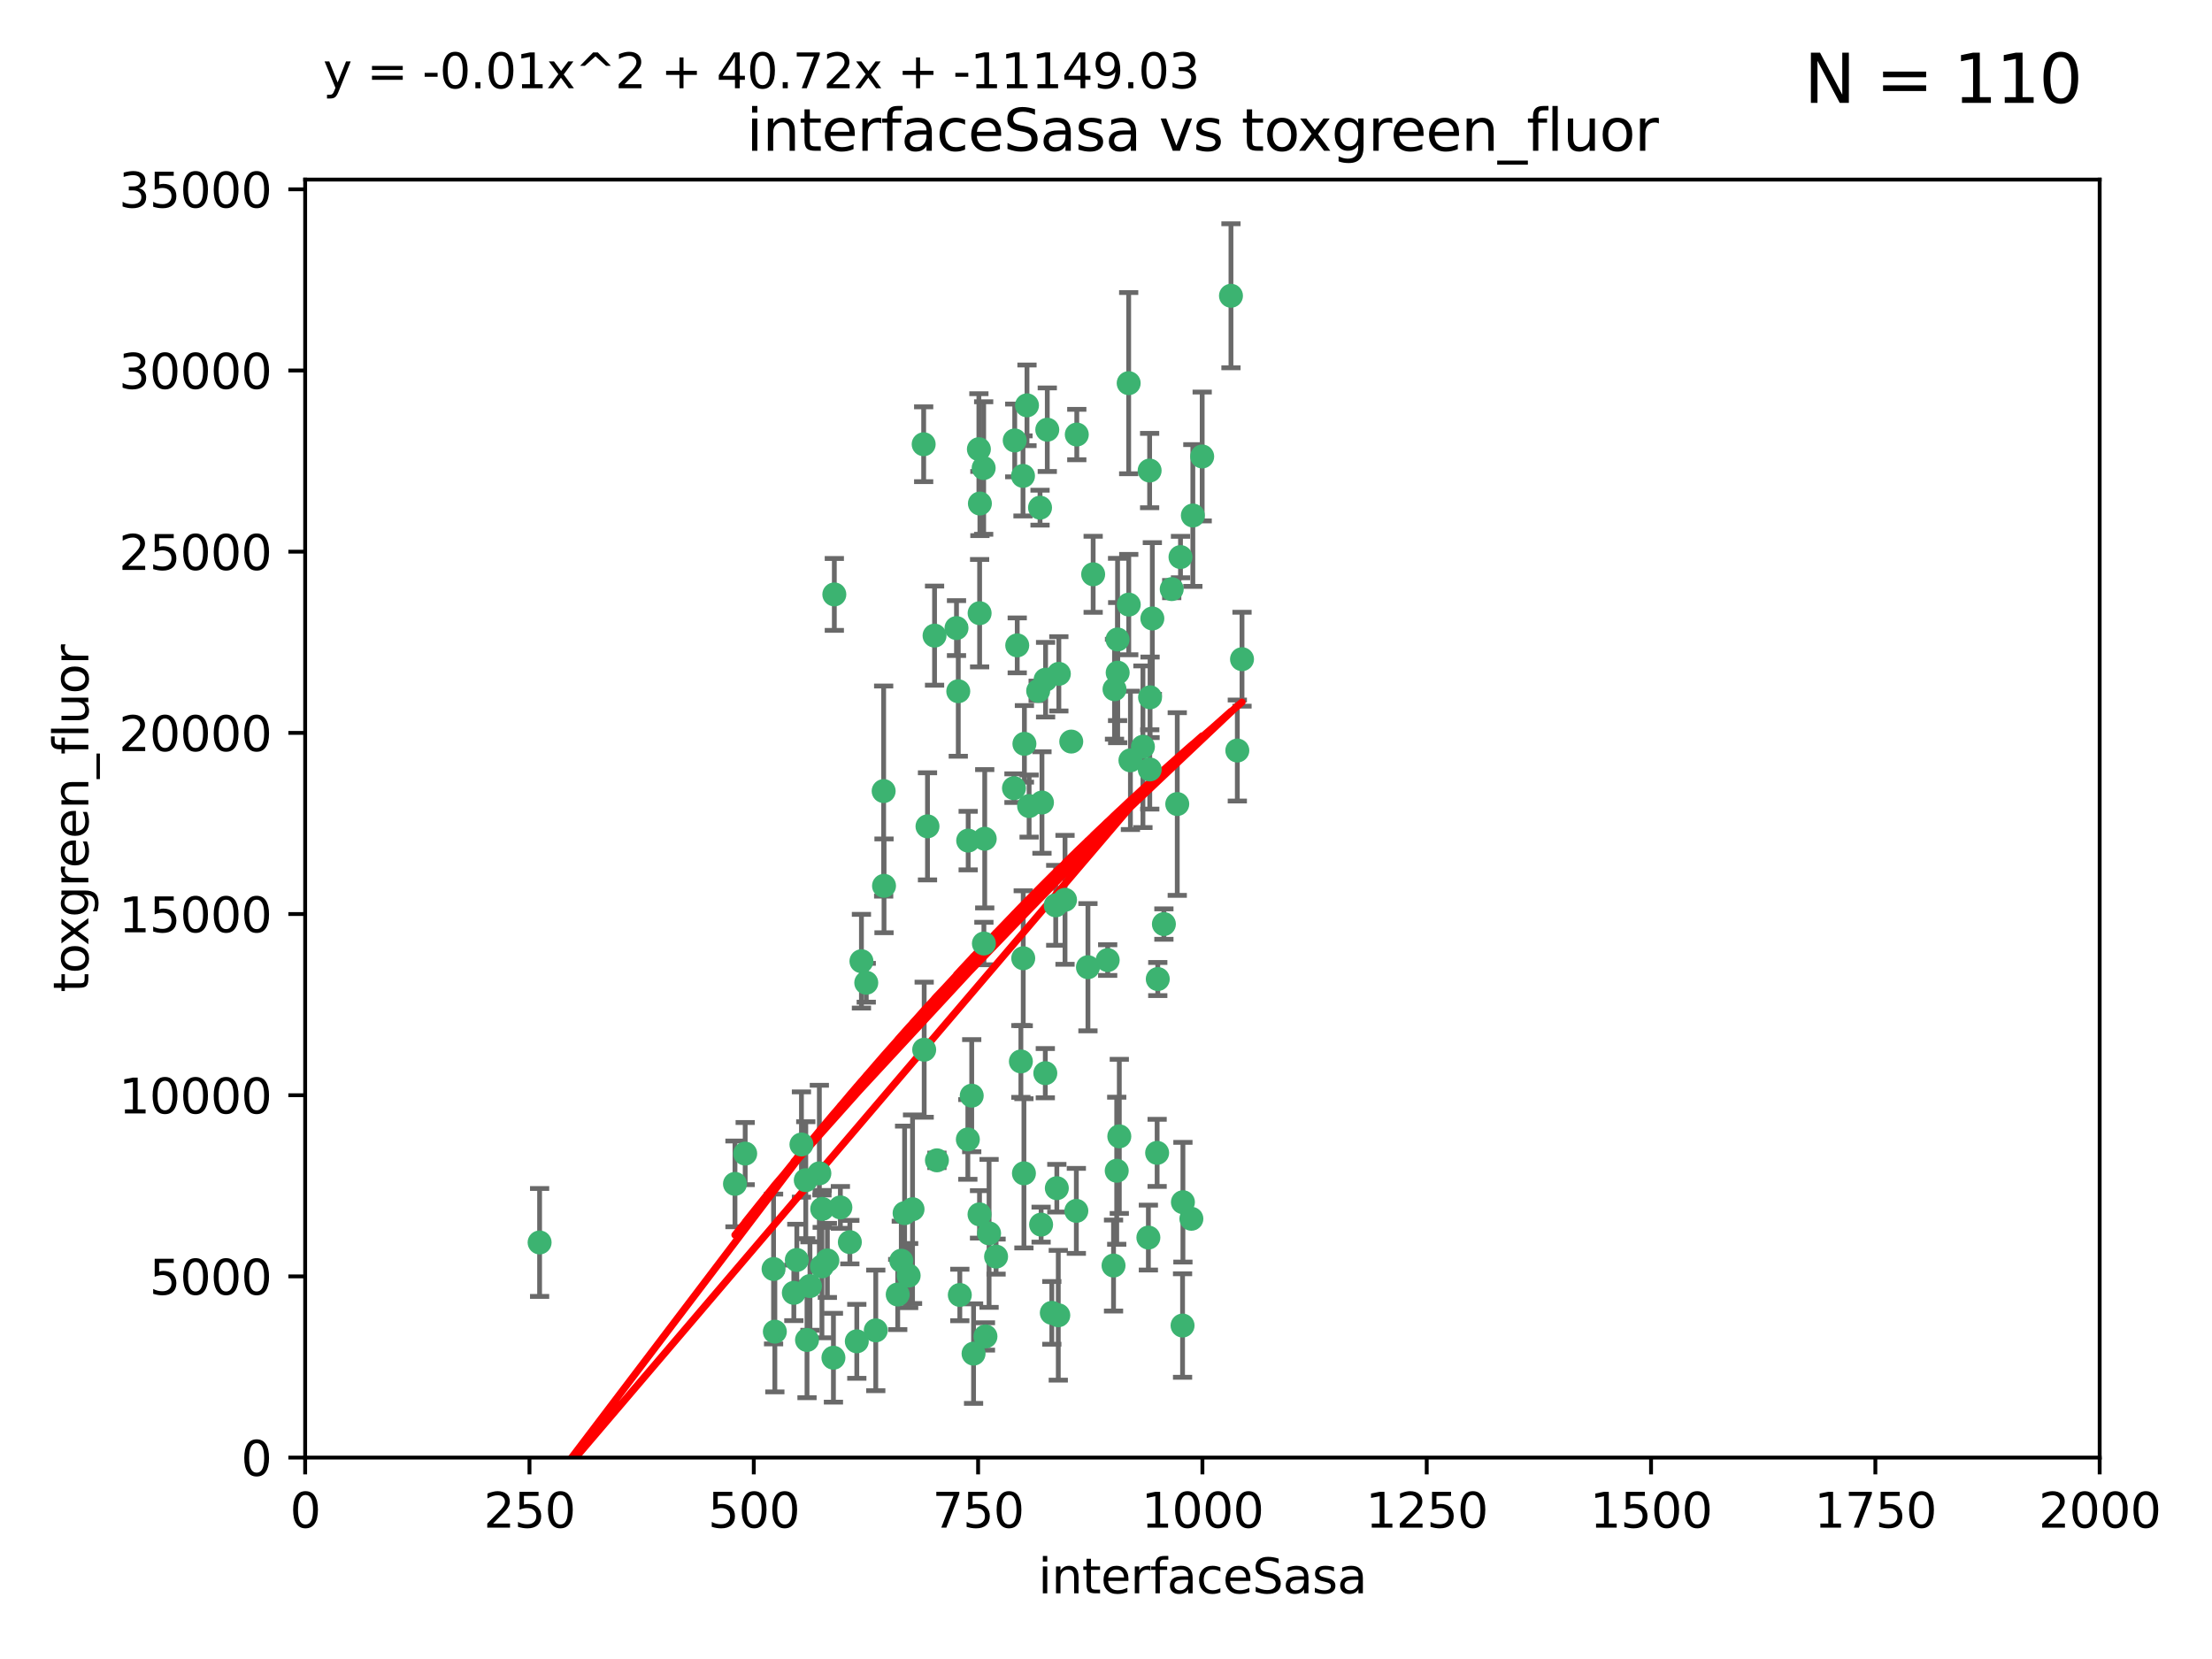 <?xml version="1.0" encoding="utf-8" standalone="no"?>
<!DOCTYPE svg PUBLIC "-//W3C//DTD SVG 1.1//EN"
  "http://www.w3.org/Graphics/SVG/1.1/DTD/svg11.dtd">
<svg xmlns:xlink="http://www.w3.org/1999/xlink" width="460.8pt" height="345.6pt" viewBox="0 0 460.8 345.6" xmlns="http://www.w3.org/2000/svg" version="1.1">
 <defs>
  <style type="text/css">*{stroke-linejoin: round; stroke-linecap: butt}</style>
 </defs>
 <g id="figure_1">
  <g id="patch_1">
   <path d="M 0 345.6 
L 460.8 345.6 
L 460.8 0 
L 0 0 
z
" style="fill: #ffffff"/>
  </g>
  <g id="axes_1">
   <g id="patch_2">
    <path d="M 63.571 303.64 
L 437.4 303.64 
L 437.4 37.411 
L 63.571 37.411 
z
" style="fill: #ffffff"/>
   </g>
   <g id="PathCollection_1">
    <defs>
     <path id="m474bac8420" d="M 0 1.118 
C 0.297 1.118 0.581 1 0.791 0.791 
C 1 0.581 1.118 0.297 1.118 0 
C 1.118 -0.297 1 -0.581 0.791 -0.791 
C 0.581 -1 0.297 -1.118 0 -1.118 
C -0.297 -1.118 -0.581 -1 -0.791 -0.791 
C -1 -0.581 -1.118 -0.297 -1.118 0 
C -1.118 0.297 -1 0.581 -0.791 0.791 
C -0.581 1 -0.297 1.118 0 1.118 
z
" style="stroke: #3cb371"/>
    </defs>
    <g clip-path="url(#p3c8048187b)">
     <use xlink:href="#m474bac8420" x="239.489" y="98.026" style="fill: #3cb371; stroke: #3cb371"/>
     <use xlink:href="#m474bac8420" x="250.437" y="95.094" style="fill: #3cb371; stroke: #3cb371"/>
     <use xlink:href="#m474bac8420" x="218.168" y="89.516" style="fill: #3cb371; stroke: #3cb371"/>
     <use xlink:href="#m474bac8420" x="245.919" y="116.045" style="fill: #3cb371; stroke: #3cb371"/>
     <use xlink:href="#m474bac8420" x="240.054" y="128.839" style="fill: #3cb371; stroke: #3cb371"/>
     <use xlink:href="#m474bac8420" x="258.734" y="137.321" style="fill: #3cb371; stroke: #3cb371"/>
     <use xlink:href="#m474bac8420" x="235.488" y="158.394" style="fill: #3cb371; stroke: #3cb371"/>
     <use xlink:href="#m474bac8420" x="211.385" y="91.754" style="fill: #3cb371; stroke: #3cb371"/>
     <use xlink:href="#m474bac8420" x="235.142" y="125.947" style="fill: #3cb371; stroke: #3cb371"/>
     <use xlink:href="#m474bac8420" x="223.161" y="154.483" style="fill: #3cb371; stroke: #3cb371"/>
     <use xlink:href="#m474bac8420" x="248.491" y="107.386" style="fill: #3cb371; stroke: #3cb371"/>
     <use xlink:href="#m474bac8420" x="227.725" y="119.635" style="fill: #3cb371; stroke: #3cb371"/>
     <use xlink:href="#m474bac8420" x="235.125" y="79.819" style="fill: #3cb371; stroke: #3cb371"/>
     <use xlink:href="#m474bac8420" x="244.091" y="122.72" style="fill: #3cb371; stroke: #3cb371"/>
     <use xlink:href="#m474bac8420" x="241.185" y="203.953" style="fill: #3cb371; stroke: #3cb371"/>
     <use xlink:href="#m474bac8420" x="211.908" y="134.443" style="fill: #3cb371; stroke: #3cb371"/>
     <use xlink:href="#m474bac8420" x="213.404" y="154.954" style="fill: #3cb371; stroke: #3cb371"/>
     <use xlink:href="#m474bac8420" x="204.131" y="104.896" style="fill: #3cb371; stroke: #3cb371"/>
     <use xlink:href="#m474bac8420" x="257.757" y="156.348" style="fill: #3cb371; stroke: #3cb371"/>
     <use xlink:href="#m474bac8420" x="216.658" y="105.756" style="fill: #3cb371; stroke: #3cb371"/>
     <use xlink:href="#m474bac8420" x="204.916" y="97.498" style="fill: #3cb371; stroke: #3cb371"/>
     <use xlink:href="#m474bac8420" x="192.417" y="92.545" style="fill: #3cb371; stroke: #3cb371"/>
     <use xlink:href="#m474bac8420" x="216.269" y="143.916" style="fill: #3cb371; stroke: #3cb371"/>
     <use xlink:href="#m474bac8420" x="230.751" y="200.005" style="fill: #3cb371; stroke: #3cb371"/>
     <use xlink:href="#m474bac8420" x="199.256" y="130.84" style="fill: #3cb371; stroke: #3cb371"/>
     <use xlink:href="#m474bac8420" x="216.882" y="255.109" style="fill: #3cb371; stroke: #3cb371"/>
     <use xlink:href="#m474bac8420" x="213.159" y="199.62" style="fill: #3cb371; stroke: #3cb371"/>
     <use xlink:href="#m474bac8420" x="220.577" y="140.37" style="fill: #3cb371; stroke: #3cb371"/>
     <use xlink:href="#m474bac8420" x="217.06" y="167.179" style="fill: #3cb371; stroke: #3cb371"/>
     <use xlink:href="#m474bac8420" x="214.383" y="167.916" style="fill: #3cb371; stroke: #3cb371"/>
     <use xlink:href="#m474bac8420" x="203.92" y="93.572" style="fill: #3cb371; stroke: #3cb371"/>
     <use xlink:href="#m474bac8420" x="204.073" y="127.738" style="fill: #3cb371; stroke: #3cb371"/>
     <use xlink:href="#m474bac8420" x="239.579" y="145.262" style="fill: #3cb371; stroke: #3cb371"/>
     <use xlink:href="#m474bac8420" x="221.863" y="187.448" style="fill: #3cb371; stroke: #3cb371"/>
     <use xlink:href="#m474bac8420" x="232.833" y="140.122" style="fill: #3cb371; stroke: #3cb371"/>
     <use xlink:href="#m474bac8420" x="232.635" y="243.887" style="fill: #3cb371; stroke: #3cb371"/>
     <use xlink:href="#m474bac8420" x="256.433" y="61.614" style="fill: #3cb371; stroke: #3cb371"/>
     <use xlink:href="#m474bac8420" x="219.927" y="188.597" style="fill: #3cb371; stroke: #3cb371"/>
     <use xlink:href="#m474bac8420" x="213.94" y="84.44" style="fill: #3cb371; stroke: #3cb371"/>
     <use xlink:href="#m474bac8420" x="194.686" y="132.411" style="fill: #3cb371; stroke: #3cb371"/>
     <use xlink:href="#m474bac8420" x="246.349" y="276.134" style="fill: #3cb371; stroke: #3cb371"/>
     <use xlink:href="#m474bac8420" x="248.185" y="253.893" style="fill: #3cb371; stroke: #3cb371"/>
     <use xlink:href="#m474bac8420" x="220.157" y="247.522" style="fill: #3cb371; stroke: #3cb371"/>
     <use xlink:href="#m474bac8420" x="213.11" y="99.14" style="fill: #3cb371; stroke: #3cb371"/>
     <use xlink:href="#m474bac8420" x="180.458" y="204.723" style="fill: #3cb371; stroke: #3cb371"/>
     <use xlink:href="#m474bac8420" x="211.23" y="164.19" style="fill: #3cb371; stroke: #3cb371"/>
     <use xlink:href="#m474bac8420" x="238.093" y="155.561" style="fill: #3cb371; stroke: #3cb371"/>
     <use xlink:href="#m474bac8420" x="199.626" y="143.999" style="fill: #3cb371; stroke: #3cb371"/>
     <use xlink:href="#m474bac8420" x="246.424" y="250.441" style="fill: #3cb371; stroke: #3cb371"/>
     <use xlink:href="#m474bac8420" x="193.215" y="172.143" style="fill: #3cb371; stroke: #3cb371"/>
     <use xlink:href="#m474bac8420" x="232.811" y="133.213" style="fill: #3cb371; stroke: #3cb371"/>
     <use xlink:href="#m474bac8420" x="224.314" y="90.523" style="fill: #3cb371; stroke: #3cb371"/>
     <use xlink:href="#m474bac8420" x="202.811" y="281.982" style="fill: #3cb371; stroke: #3cb371"/>
     <use xlink:href="#m474bac8420" x="231.97" y="263.634" style="fill: #3cb371; stroke: #3cb371"/>
     <use xlink:href="#m474bac8420" x="239.516" y="160.289" style="fill: #3cb371; stroke: #3cb371"/>
     <use xlink:href="#m474bac8420" x="205.288" y="278.401" style="fill: #3cb371; stroke: #3cb371"/>
     <use xlink:href="#m474bac8420" x="165.37" y="269.321" style="fill: #3cb371; stroke: #3cb371"/>
     <use xlink:href="#m474bac8420" x="204.964" y="196.552" style="fill: #3cb371; stroke: #3cb371"/>
     <use xlink:href="#m474bac8420" x="190.099" y="251.902" style="fill: #3cb371; stroke: #3cb371"/>
     <use xlink:href="#m474bac8420" x="212.669" y="221.118" style="fill: #3cb371; stroke: #3cb371"/>
     <use xlink:href="#m474bac8420" x="205.136" y="174.728" style="fill: #3cb371; stroke: #3cb371"/>
     <use xlink:href="#m474bac8420" x="201.621" y="237.366" style="fill: #3cb371; stroke: #3cb371"/>
     <use xlink:href="#m474bac8420" x="213.303" y="244.424" style="fill: #3cb371; stroke: #3cb371"/>
     <use xlink:href="#m474bac8420" x="161.148" y="264.357" style="fill: #3cb371; stroke: #3cb371"/>
     <use xlink:href="#m474bac8420" x="217.815" y="141.593" style="fill: #3cb371; stroke: #3cb371"/>
     <use xlink:href="#m474bac8420" x="201.69" y="175.112" style="fill: #3cb371; stroke: #3cb371"/>
     <use xlink:href="#m474bac8420" x="199.948" y="269.764" style="fill: #3cb371; stroke: #3cb371"/>
     <use xlink:href="#m474bac8420" x="242.461" y="192.502" style="fill: #3cb371; stroke: #3cb371"/>
     <use xlink:href="#m474bac8420" x="175.066" y="251.524" style="fill: #3cb371; stroke: #3cb371"/>
     <use xlink:href="#m474bac8420" x="233.172" y="236.725" style="fill: #3cb371; stroke: #3cb371"/>
     <use xlink:href="#m474bac8420" x="206.043" y="256.937" style="fill: #3cb371; stroke: #3cb371"/>
     <use xlink:href="#m474bac8420" x="192.525" y="218.674" style="fill: #3cb371; stroke: #3cb371"/>
     <use xlink:href="#m474bac8420" x="184.082" y="164.794" style="fill: #3cb371; stroke: #3cb371"/>
     <use xlink:href="#m474bac8420" x="207.501" y="261.772" style="fill: #3cb371; stroke: #3cb371"/>
     <use xlink:href="#m474bac8420" x="187.755" y="262.628" style="fill: #3cb371; stroke: #3cb371"/>
     <use xlink:href="#m474bac8420" x="172.357" y="262.571" style="fill: #3cb371; stroke: #3cb371"/>
     <use xlink:href="#m474bac8420" x="165.991" y="262.474" style="fill: #3cb371; stroke: #3cb371"/>
     <use xlink:href="#m474bac8420" x="232.174" y="143.576" style="fill: #3cb371; stroke: #3cb371"/>
     <use xlink:href="#m474bac8420" x="239.228" y="257.808" style="fill: #3cb371; stroke: #3cb371"/>
     <use xlink:href="#m474bac8420" x="179.453" y="200.236" style="fill: #3cb371; stroke: #3cb371"/>
     <use xlink:href="#m474bac8420" x="167.858" y="245.856" style="fill: #3cb371; stroke: #3cb371"/>
     <use xlink:href="#m474bac8420" x="166.957" y="238.42" style="fill: #3cb371; stroke: #3cb371"/>
     <use xlink:href="#m474bac8420" x="224.222" y="252.246" style="fill: #3cb371; stroke: #3cb371"/>
     <use xlink:href="#m474bac8420" x="241.052" y="240.162" style="fill: #3cb371; stroke: #3cb371"/>
     <use xlink:href="#m474bac8420" x="112.41" y="258.827" style="fill: #3cb371; stroke: #3cb371"/>
     <use xlink:href="#m474bac8420" x="171.281" y="251.838" style="fill: #3cb371; stroke: #3cb371"/>
     <use xlink:href="#m474bac8420" x="178.488" y="279.423" style="fill: #3cb371; stroke: #3cb371"/>
     <use xlink:href="#m474bac8420" x="245.245" y="167.495" style="fill: #3cb371; stroke: #3cb371"/>
     <use xlink:href="#m474bac8420" x="188.445" y="252.723" style="fill: #3cb371; stroke: #3cb371"/>
     <use xlink:href="#m474bac8420" x="217.757" y="223.562" style="fill: #3cb371; stroke: #3cb371"/>
     <use xlink:href="#m474bac8420" x="170.686" y="244.428" style="fill: #3cb371; stroke: #3cb371"/>
     <use xlink:href="#m474bac8420" x="173.619" y="282.837" style="fill: #3cb371; stroke: #3cb371"/>
     <use xlink:href="#m474bac8420" x="220.46" y="273.991" style="fill: #3cb371; stroke: #3cb371"/>
     <use xlink:href="#m474bac8420" x="173.806" y="123.828" style="fill: #3cb371; stroke: #3cb371"/>
     <use xlink:href="#m474bac8420" x="155.238" y="240.314" style="fill: #3cb371; stroke: #3cb371"/>
     <use xlink:href="#m474bac8420" x="161.415" y="277.409" style="fill: #3cb371; stroke: #3cb371"/>
     <use xlink:href="#m474bac8420" x="195.181" y="241.718" style="fill: #3cb371; stroke: #3cb371"/>
     <use xlink:href="#m474bac8420" x="168.116" y="279.141" style="fill: #3cb371; stroke: #3cb371"/>
     <use xlink:href="#m474bac8420" x="204.052" y="252.978" style="fill: #3cb371; stroke: #3cb371"/>
     <use xlink:href="#m474bac8420" x="187.013" y="269.669" style="fill: #3cb371; stroke: #3cb371"/>
     <use xlink:href="#m474bac8420" x="189.29" y="265.728" style="fill: #3cb371; stroke: #3cb371"/>
     <use xlink:href="#m474bac8420" x="219.112" y="273.493" style="fill: #3cb371; stroke: #3cb371"/>
     <use xlink:href="#m474bac8420" x="182.439" y="277.145" style="fill: #3cb371; stroke: #3cb371"/>
     <use xlink:href="#m474bac8420" x="226.639" y="201.488" style="fill: #3cb371; stroke: #3cb371"/>
     <use xlink:href="#m474bac8420" x="171.225" y="263.81" style="fill: #3cb371; stroke: #3cb371"/>
     <use xlink:href="#m474bac8420" x="184.157" y="184.534" style="fill: #3cb371; stroke: #3cb371"/>
     <use xlink:href="#m474bac8420" x="177.039" y="258.759" style="fill: #3cb371; stroke: #3cb371"/>
     <use xlink:href="#m474bac8420" x="153.109" y="246.624" style="fill: #3cb371; stroke: #3cb371"/>
     <use xlink:href="#m474bac8420" x="168.733" y="267.91" style="fill: #3cb371; stroke: #3cb371"/>
     <use xlink:href="#m474bac8420" x="202.428" y="228.248" style="fill: #3cb371; stroke: #3cb371"/>
    </g>
   </g>
   <g id="matplotlib.axis_1">
    <g id="xtick_1">
     <g id="line2d_1">
      <defs>
       <path id="m8d459df0a7" d="M 0 0 
L 0 3.5 
" style="stroke: #000000; stroke-width: 0.8"/>
      </defs>
      <g>
       <use xlink:href="#m8d459df0a7" x="63.571" y="303.64" style="stroke: #000000; stroke-width: 0.8"/>
      </g>
     </g>
     <g id="text_1">
      <!-- 0 -->
      <g transform="translate(60.39 318.238)scale(0.1 -0.1)">
       <defs>
        <path id="DejaVuSans-30" d="M 2034 4250 
Q 1547 4250 1301 3770 
Q 1056 3291 1056 2328 
Q 1056 1369 1301 889 
Q 1547 409 2034 409 
Q 2525 409 2770 889 
Q 3016 1369 3016 2328 
Q 3016 3291 2770 3770 
Q 2525 4250 2034 4250 
z
M 2034 4750 
Q 2819 4750 3233 4129 
Q 3647 3509 3647 2328 
Q 3647 1150 3233 529 
Q 2819 -91 2034 -91 
Q 1250 -91 836 529 
Q 422 1150 422 2328 
Q 422 3509 836 4129 
Q 1250 4750 2034 4750 
z
" transform="scale(0.016)"/>
       </defs>
       <use xlink:href="#DejaVuSans-30"/>
      </g>
     </g>
    </g>
    <g id="xtick_2">
     <g id="line2d_2">
      <g>
       <use xlink:href="#m8d459df0a7" x="110.3" y="303.64" style="stroke: #000000; stroke-width: 0.8"/>
      </g>
     </g>
     <g id="text_2">
      <!-- 250 -->
      <g transform="translate(100.756 318.238)scale(0.1 -0.1)">
       <defs>
        <path id="DejaVuSans-32" d="M 1228 531 
L 3431 531 
L 3431 0 
L 469 0 
L 469 531 
Q 828 903 1448 1529 
Q 2069 2156 2228 2338 
Q 2531 2678 2651 2914 
Q 2772 3150 2772 3378 
Q 2772 3750 2511 3984 
Q 2250 4219 1831 4219 
Q 1534 4219 1204 4116 
Q 875 4013 500 3803 
L 500 4441 
Q 881 4594 1212 4672 
Q 1544 4750 1819 4750 
Q 2544 4750 2975 4387 
Q 3406 4025 3406 3419 
Q 3406 3131 3298 2873 
Q 3191 2616 2906 2266 
Q 2828 2175 2409 1742 
Q 1991 1309 1228 531 
z
" transform="scale(0.016)"/>
        <path id="DejaVuSans-35" d="M 691 4666 
L 3169 4666 
L 3169 4134 
L 1269 4134 
L 1269 2991 
Q 1406 3038 1543 3061 
Q 1681 3084 1819 3084 
Q 2600 3084 3056 2656 
Q 3513 2228 3513 1497 
Q 3513 744 3044 326 
Q 2575 -91 1722 -91 
Q 1428 -91 1123 -41 
Q 819 9 494 109 
L 494 744 
Q 775 591 1075 516 
Q 1375 441 1709 441 
Q 2250 441 2565 725 
Q 2881 1009 2881 1497 
Q 2881 1984 2565 2268 
Q 2250 2553 1709 2553 
Q 1456 2553 1204 2497 
Q 953 2441 691 2322 
L 691 4666 
z
" transform="scale(0.016)"/>
       </defs>
       <use xlink:href="#DejaVuSans-32"/>
       <use xlink:href="#DejaVuSans-35" x="63.623"/>
       <use xlink:href="#DejaVuSans-30" x="127.246"/>
      </g>
     </g>
    </g>
    <g id="xtick_3">
     <g id="line2d_3">
      <g>
       <use xlink:href="#m8d459df0a7" x="157.028" y="303.64" style="stroke: #000000; stroke-width: 0.8"/>
      </g>
     </g>
     <g id="text_3">
      <!-- 500 -->
      <g transform="translate(147.485 318.238)scale(0.1 -0.1)">
       <use xlink:href="#DejaVuSans-35"/>
       <use xlink:href="#DejaVuSans-30" x="63.623"/>
       <use xlink:href="#DejaVuSans-30" x="127.246"/>
      </g>
     </g>
    </g>
    <g id="xtick_4">
     <g id="line2d_4">
      <g>
       <use xlink:href="#m8d459df0a7" x="203.757" y="303.64" style="stroke: #000000; stroke-width: 0.8"/>
      </g>
     </g>
     <g id="text_4">
      <!-- 750 -->
      <g transform="translate(194.213 318.238)scale(0.1 -0.1)">
       <defs>
        <path id="DejaVuSans-37" d="M 525 4666 
L 3525 4666 
L 3525 4397 
L 1831 0 
L 1172 0 
L 2766 4134 
L 525 4134 
L 525 4666 
z
" transform="scale(0.016)"/>
       </defs>
       <use xlink:href="#DejaVuSans-37"/>
       <use xlink:href="#DejaVuSans-35" x="63.623"/>
       <use xlink:href="#DejaVuSans-30" x="127.246"/>
      </g>
     </g>
    </g>
    <g id="xtick_5">
     <g id="line2d_5">
      <g>
       <use xlink:href="#m8d459df0a7" x="250.486" y="303.64" style="stroke: #000000; stroke-width: 0.8"/>
      </g>
     </g>
     <g id="text_5">
      <!-- 1000 -->
      <g transform="translate(237.761 318.238)scale(0.1 -0.1)">
       <defs>
        <path id="DejaVuSans-31" d="M 794 531 
L 1825 531 
L 1825 4091 
L 703 3866 
L 703 4441 
L 1819 4666 
L 2450 4666 
L 2450 531 
L 3481 531 
L 3481 0 
L 794 0 
L 794 531 
z
" transform="scale(0.016)"/>
       </defs>
       <use xlink:href="#DejaVuSans-31"/>
       <use xlink:href="#DejaVuSans-30" x="63.623"/>
       <use xlink:href="#DejaVuSans-30" x="127.246"/>
       <use xlink:href="#DejaVuSans-30" x="190.869"/>
      </g>
     </g>
    </g>
    <g id="xtick_6">
     <g id="line2d_6">
      <g>
       <use xlink:href="#m8d459df0a7" x="297.214" y="303.64" style="stroke: #000000; stroke-width: 0.8"/>
      </g>
     </g>
     <g id="text_6">
      <!-- 1250 -->
      <g transform="translate(284.489 318.238)scale(0.1 -0.1)">
       <use xlink:href="#DejaVuSans-31"/>
       <use xlink:href="#DejaVuSans-32" x="63.623"/>
       <use xlink:href="#DejaVuSans-35" x="127.246"/>
       <use xlink:href="#DejaVuSans-30" x="190.869"/>
      </g>
     </g>
    </g>
    <g id="xtick_7">
     <g id="line2d_7">
      <g>
       <use xlink:href="#m8d459df0a7" x="343.943" y="303.64" style="stroke: #000000; stroke-width: 0.8"/>
      </g>
     </g>
     <g id="text_7">
      <!-- 1500 -->
      <g transform="translate(331.218 318.238)scale(0.1 -0.1)">
       <use xlink:href="#DejaVuSans-31"/>
       <use xlink:href="#DejaVuSans-35" x="63.623"/>
       <use xlink:href="#DejaVuSans-30" x="127.246"/>
       <use xlink:href="#DejaVuSans-30" x="190.869"/>
      </g>
     </g>
    </g>
    <g id="xtick_8">
     <g id="line2d_8">
      <g>
       <use xlink:href="#m8d459df0a7" x="390.671" y="303.64" style="stroke: #000000; stroke-width: 0.8"/>
      </g>
     </g>
     <g id="text_8">
      <!-- 1750 -->
      <g transform="translate(377.946 318.238)scale(0.1 -0.1)">
       <use xlink:href="#DejaVuSans-31"/>
       <use xlink:href="#DejaVuSans-37" x="63.623"/>
       <use xlink:href="#DejaVuSans-35" x="127.246"/>
       <use xlink:href="#DejaVuSans-30" x="190.869"/>
      </g>
     </g>
    </g>
    <g id="xtick_9">
     <g id="line2d_9">
      <g>
       <use xlink:href="#m8d459df0a7" x="437.4" y="303.64" style="stroke: #000000; stroke-width: 0.8"/>
      </g>
     </g>
     <g id="text_9">
      <!-- 2000 -->
      <g transform="translate(424.675 318.238)scale(0.1 -0.1)">
       <use xlink:href="#DejaVuSans-32"/>
       <use xlink:href="#DejaVuSans-30" x="63.623"/>
       <use xlink:href="#DejaVuSans-30" x="127.246"/>
       <use xlink:href="#DejaVuSans-30" x="190.869"/>
      </g>
     </g>
    </g>
    <g id="text_10">
     <!-- interfaceSasa -->
     <g transform="translate(216.279 331.917)scale(0.1 -0.1)">
      <defs>
       <path id="DejaVuSans-69" d="M 603 3500 
L 1178 3500 
L 1178 0 
L 603 0 
L 603 3500 
z
M 603 4863 
L 1178 4863 
L 1178 4134 
L 603 4134 
L 603 4863 
z
" transform="scale(0.016)"/>
       <path id="DejaVuSans-6e" d="M 3513 2113 
L 3513 0 
L 2938 0 
L 2938 2094 
Q 2938 2591 2744 2837 
Q 2550 3084 2163 3084 
Q 1697 3084 1428 2787 
Q 1159 2491 1159 1978 
L 1159 0 
L 581 0 
L 581 3500 
L 1159 3500 
L 1159 2956 
Q 1366 3272 1645 3428 
Q 1925 3584 2291 3584 
Q 2894 3584 3203 3211 
Q 3513 2838 3513 2113 
z
" transform="scale(0.016)"/>
       <path id="DejaVuSans-74" d="M 1172 4494 
L 1172 3500 
L 2356 3500 
L 2356 3053 
L 1172 3053 
L 1172 1153 
Q 1172 725 1289 603 
Q 1406 481 1766 481 
L 2356 481 
L 2356 0 
L 1766 0 
Q 1100 0 847 248 
Q 594 497 594 1153 
L 594 3053 
L 172 3053 
L 172 3500 
L 594 3500 
L 594 4494 
L 1172 4494 
z
" transform="scale(0.016)"/>
       <path id="DejaVuSans-65" d="M 3597 1894 
L 3597 1613 
L 953 1613 
Q 991 1019 1311 708 
Q 1631 397 2203 397 
Q 2534 397 2845 478 
Q 3156 559 3463 722 
L 3463 178 
Q 3153 47 2828 -22 
Q 2503 -91 2169 -91 
Q 1331 -91 842 396 
Q 353 884 353 1716 
Q 353 2575 817 3079 
Q 1281 3584 2069 3584 
Q 2775 3584 3186 3129 
Q 3597 2675 3597 1894 
z
M 3022 2063 
Q 3016 2534 2758 2815 
Q 2500 3097 2075 3097 
Q 1594 3097 1305 2825 
Q 1016 2553 972 2059 
L 3022 2063 
z
" transform="scale(0.016)"/>
       <path id="DejaVuSans-72" d="M 2631 2963 
Q 2534 3019 2420 3045 
Q 2306 3072 2169 3072 
Q 1681 3072 1420 2755 
Q 1159 2438 1159 1844 
L 1159 0 
L 581 0 
L 581 3500 
L 1159 3500 
L 1159 2956 
Q 1341 3275 1631 3429 
Q 1922 3584 2338 3584 
Q 2397 3584 2469 3576 
Q 2541 3569 2628 3553 
L 2631 2963 
z
" transform="scale(0.016)"/>
       <path id="DejaVuSans-66" d="M 2375 4863 
L 2375 4384 
L 1825 4384 
Q 1516 4384 1395 4259 
Q 1275 4134 1275 3809 
L 1275 3500 
L 2222 3500 
L 2222 3053 
L 1275 3053 
L 1275 0 
L 697 0 
L 697 3053 
L 147 3053 
L 147 3500 
L 697 3500 
L 697 3744 
Q 697 4328 969 4595 
Q 1241 4863 1831 4863 
L 2375 4863 
z
" transform="scale(0.016)"/>
       <path id="DejaVuSans-61" d="M 2194 1759 
Q 1497 1759 1228 1600 
Q 959 1441 959 1056 
Q 959 750 1161 570 
Q 1363 391 1709 391 
Q 2188 391 2477 730 
Q 2766 1069 2766 1631 
L 2766 1759 
L 2194 1759 
z
M 3341 1997 
L 3341 0 
L 2766 0 
L 2766 531 
Q 2569 213 2275 61 
Q 1981 -91 1556 -91 
Q 1019 -91 701 211 
Q 384 513 384 1019 
Q 384 1609 779 1909 
Q 1175 2209 1959 2209 
L 2766 2209 
L 2766 2266 
Q 2766 2663 2505 2880 
Q 2244 3097 1772 3097 
Q 1472 3097 1187 3025 
Q 903 2953 641 2809 
L 641 3341 
Q 956 3463 1253 3523 
Q 1550 3584 1831 3584 
Q 2591 3584 2966 3190 
Q 3341 2797 3341 1997 
z
" transform="scale(0.016)"/>
       <path id="DejaVuSans-63" d="M 3122 3366 
L 3122 2828 
Q 2878 2963 2633 3030 
Q 2388 3097 2138 3097 
Q 1578 3097 1268 2742 
Q 959 2388 959 1747 
Q 959 1106 1268 751 
Q 1578 397 2138 397 
Q 2388 397 2633 464 
Q 2878 531 3122 666 
L 3122 134 
Q 2881 22 2623 -34 
Q 2366 -91 2075 -91 
Q 1284 -91 818 406 
Q 353 903 353 1747 
Q 353 2603 823 3093 
Q 1294 3584 2113 3584 
Q 2378 3584 2631 3529 
Q 2884 3475 3122 3366 
z
" transform="scale(0.016)"/>
       <path id="DejaVuSans-53" d="M 3425 4513 
L 3425 3897 
Q 3066 4069 2747 4153 
Q 2428 4238 2131 4238 
Q 1616 4238 1336 4038 
Q 1056 3838 1056 3469 
Q 1056 3159 1242 3001 
Q 1428 2844 1947 2747 
L 2328 2669 
Q 3034 2534 3370 2195 
Q 3706 1856 3706 1288 
Q 3706 609 3251 259 
Q 2797 -91 1919 -91 
Q 1588 -91 1214 -16 
Q 841 59 441 206 
L 441 856 
Q 825 641 1194 531 
Q 1563 422 1919 422 
Q 2459 422 2753 634 
Q 3047 847 3047 1241 
Q 3047 1584 2836 1778 
Q 2625 1972 2144 2069 
L 1759 2144 
Q 1053 2284 737 2584 
Q 422 2884 422 3419 
Q 422 4038 858 4394 
Q 1294 4750 2059 4750 
Q 2388 4750 2728 4690 
Q 3069 4631 3425 4513 
z
" transform="scale(0.016)"/>
       <path id="DejaVuSans-73" d="M 2834 3397 
L 2834 2853 
Q 2591 2978 2328 3040 
Q 2066 3103 1784 3103 
Q 1356 3103 1142 2972 
Q 928 2841 928 2578 
Q 928 2378 1081 2264 
Q 1234 2150 1697 2047 
L 1894 2003 
Q 2506 1872 2764 1633 
Q 3022 1394 3022 966 
Q 3022 478 2636 193 
Q 2250 -91 1575 -91 
Q 1294 -91 989 -36 
Q 684 19 347 128 
L 347 722 
Q 666 556 975 473 
Q 1284 391 1588 391 
Q 1994 391 2212 530 
Q 2431 669 2431 922 
Q 2431 1156 2273 1281 
Q 2116 1406 1581 1522 
L 1381 1569 
Q 847 1681 609 1914 
Q 372 2147 372 2553 
Q 372 3047 722 3315 
Q 1072 3584 1716 3584 
Q 2034 3584 2315 3537 
Q 2597 3491 2834 3397 
z
" transform="scale(0.016)"/>
      </defs>
      <use xlink:href="#DejaVuSans-69"/>
      <use xlink:href="#DejaVuSans-6e" x="27.783"/>
      <use xlink:href="#DejaVuSans-74" x="91.162"/>
      <use xlink:href="#DejaVuSans-65" x="130.371"/>
      <use xlink:href="#DejaVuSans-72" x="191.895"/>
      <use xlink:href="#DejaVuSans-66" x="233.008"/>
      <use xlink:href="#DejaVuSans-61" x="268.213"/>
      <use xlink:href="#DejaVuSans-63" x="329.492"/>
      <use xlink:href="#DejaVuSans-65" x="384.473"/>
      <use xlink:href="#DejaVuSans-53" x="445.996"/>
      <use xlink:href="#DejaVuSans-61" x="509.473"/>
      <use xlink:href="#DejaVuSans-73" x="570.752"/>
      <use xlink:href="#DejaVuSans-61" x="622.852"/>
     </g>
    </g>
   </g>
   <g id="matplotlib.axis_2">
    <g id="ytick_1">
     <g id="line2d_10">
      <defs>
       <path id="m466a84af86" d="M 0 0 
L -3.5 0 
" style="stroke: #000000; stroke-width: 0.8"/>
      </defs>
      <g>
       <use xlink:href="#m466a84af86" x="63.571" y="303.64" style="stroke: #000000; stroke-width: 0.8"/>
      </g>
     </g>
     <g id="text_11">
      <!-- 0 -->
      <g transform="translate(50.209 307.439)scale(0.1 -0.1)">
       <use xlink:href="#DejaVuSans-30"/>
      </g>
     </g>
    </g>
    <g id="ytick_2">
     <g id="line2d_11">
      <g>
       <use xlink:href="#m466a84af86" x="63.571" y="265.897" style="stroke: #000000; stroke-width: 0.8"/>
      </g>
     </g>
     <g id="text_12">
      <!-- 5000 -->
      <g transform="translate(31.121 269.696)scale(0.1 -0.1)">
       <use xlink:href="#DejaVuSans-35"/>
       <use xlink:href="#DejaVuSans-30" x="63.623"/>
       <use xlink:href="#DejaVuSans-30" x="127.246"/>
       <use xlink:href="#DejaVuSans-30" x="190.869"/>
      </g>
     </g>
    </g>
    <g id="ytick_3">
     <g id="line2d_12">
      <g>
       <use xlink:href="#m466a84af86" x="63.571" y="228.154" style="stroke: #000000; stroke-width: 0.8"/>
      </g>
     </g>
     <g id="text_13">
      <!-- 10000 -->
      <g transform="translate(24.759 231.953)scale(0.1 -0.1)">
       <use xlink:href="#DejaVuSans-31"/>
       <use xlink:href="#DejaVuSans-30" x="63.623"/>
       <use xlink:href="#DejaVuSans-30" x="127.246"/>
       <use xlink:href="#DejaVuSans-30" x="190.869"/>
       <use xlink:href="#DejaVuSans-30" x="254.492"/>
      </g>
     </g>
    </g>
    <g id="ytick_4">
     <g id="line2d_13">
      <g>
       <use xlink:href="#m466a84af86" x="63.571" y="190.411" style="stroke: #000000; stroke-width: 0.8"/>
      </g>
     </g>
     <g id="text_14">
      <!-- 15000 -->
      <g transform="translate(24.759 194.21)scale(0.1 -0.1)">
       <use xlink:href="#DejaVuSans-31"/>
       <use xlink:href="#DejaVuSans-35" x="63.623"/>
       <use xlink:href="#DejaVuSans-30" x="127.246"/>
       <use xlink:href="#DejaVuSans-30" x="190.869"/>
       <use xlink:href="#DejaVuSans-30" x="254.492"/>
      </g>
     </g>
    </g>
    <g id="ytick_5">
     <g id="line2d_14">
      <g>
       <use xlink:href="#m466a84af86" x="63.571" y="152.668" style="stroke: #000000; stroke-width: 0.8"/>
      </g>
     </g>
     <g id="text_15">
      <!-- 20000 -->
      <g transform="translate(24.759 156.467)scale(0.1 -0.1)">
       <use xlink:href="#DejaVuSans-32"/>
       <use xlink:href="#DejaVuSans-30" x="63.623"/>
       <use xlink:href="#DejaVuSans-30" x="127.246"/>
       <use xlink:href="#DejaVuSans-30" x="190.869"/>
       <use xlink:href="#DejaVuSans-30" x="254.492"/>
      </g>
     </g>
    </g>
    <g id="ytick_6">
     <g id="line2d_15">
      <g>
       <use xlink:href="#m466a84af86" x="63.571" y="114.925" style="stroke: #000000; stroke-width: 0.8"/>
      </g>
     </g>
     <g id="text_16">
      <!-- 25000 -->
      <g transform="translate(24.759 118.724)scale(0.1 -0.1)">
       <use xlink:href="#DejaVuSans-32"/>
       <use xlink:href="#DejaVuSans-35" x="63.623"/>
       <use xlink:href="#DejaVuSans-30" x="127.246"/>
       <use xlink:href="#DejaVuSans-30" x="190.869"/>
       <use xlink:href="#DejaVuSans-30" x="254.492"/>
      </g>
     </g>
    </g>
    <g id="ytick_7">
     <g id="line2d_16">
      <g>
       <use xlink:href="#m466a84af86" x="63.571" y="77.181" style="stroke: #000000; stroke-width: 0.8"/>
      </g>
     </g>
     <g id="text_17">
      <!-- 30000 -->
      <g transform="translate(24.759 80.981)scale(0.1 -0.1)">
       <defs>
        <path id="DejaVuSans-33" d="M 2597 2516 
Q 3050 2419 3304 2112 
Q 3559 1806 3559 1356 
Q 3559 666 3084 287 
Q 2609 -91 1734 -91 
Q 1441 -91 1130 -33 
Q 819 25 488 141 
L 488 750 
Q 750 597 1062 519 
Q 1375 441 1716 441 
Q 2309 441 2620 675 
Q 2931 909 2931 1356 
Q 2931 1769 2642 2001 
Q 2353 2234 1838 2234 
L 1294 2234 
L 1294 2753 
L 1863 2753 
Q 2328 2753 2575 2939 
Q 2822 3125 2822 3475 
Q 2822 3834 2567 4026 
Q 2313 4219 1838 4219 
Q 1578 4219 1281 4162 
Q 984 4106 628 3988 
L 628 4550 
Q 988 4650 1302 4700 
Q 1616 4750 1894 4750 
Q 2613 4750 3031 4423 
Q 3450 4097 3450 3541 
Q 3450 3153 3228 2886 
Q 3006 2619 2597 2516 
z
" transform="scale(0.016)"/>
       </defs>
       <use xlink:href="#DejaVuSans-33"/>
       <use xlink:href="#DejaVuSans-30" x="63.623"/>
       <use xlink:href="#DejaVuSans-30" x="127.246"/>
       <use xlink:href="#DejaVuSans-30" x="190.869"/>
       <use xlink:href="#DejaVuSans-30" x="254.492"/>
      </g>
     </g>
    </g>
    <g id="ytick_8">
     <g id="line2d_17">
      <g>
       <use xlink:href="#m466a84af86" x="63.571" y="39.438" style="stroke: #000000; stroke-width: 0.8"/>
      </g>
     </g>
     <g id="text_18">
      <!-- 35000 -->
      <g transform="translate(24.759 43.238)scale(0.1 -0.1)">
       <use xlink:href="#DejaVuSans-33"/>
       <use xlink:href="#DejaVuSans-35" x="63.623"/>
       <use xlink:href="#DejaVuSans-30" x="127.246"/>
       <use xlink:href="#DejaVuSans-30" x="190.869"/>
       <use xlink:href="#DejaVuSans-30" x="254.492"/>
      </g>
     </g>
    </g>
    <g id="text_19">
     <!-- toxgreen_fluor -->
     <g transform="translate(18.401 206.72)rotate(-90)scale(0.1 -0.1)">
      <defs>
       <path id="DejaVuSans-6f" d="M 1959 3097 
Q 1497 3097 1228 2736 
Q 959 2375 959 1747 
Q 959 1119 1226 758 
Q 1494 397 1959 397 
Q 2419 397 2687 759 
Q 2956 1122 2956 1747 
Q 2956 2369 2687 2733 
Q 2419 3097 1959 3097 
z
M 1959 3584 
Q 2709 3584 3137 3096 
Q 3566 2609 3566 1747 
Q 3566 888 3137 398 
Q 2709 -91 1959 -91 
Q 1206 -91 779 398 
Q 353 888 353 1747 
Q 353 2609 779 3096 
Q 1206 3584 1959 3584 
z
" transform="scale(0.016)"/>
       <path id="DejaVuSans-78" d="M 3513 3500 
L 2247 1797 
L 3578 0 
L 2900 0 
L 1881 1375 
L 863 0 
L 184 0 
L 1544 1831 
L 300 3500 
L 978 3500 
L 1906 2253 
L 2834 3500 
L 3513 3500 
z
" transform="scale(0.016)"/>
       <path id="DejaVuSans-67" d="M 2906 1791 
Q 2906 2416 2648 2759 
Q 2391 3103 1925 3103 
Q 1463 3103 1205 2759 
Q 947 2416 947 1791 
Q 947 1169 1205 825 
Q 1463 481 1925 481 
Q 2391 481 2648 825 
Q 2906 1169 2906 1791 
z
M 3481 434 
Q 3481 -459 3084 -895 
Q 2688 -1331 1869 -1331 
Q 1566 -1331 1297 -1286 
Q 1028 -1241 775 -1147 
L 775 -588 
Q 1028 -725 1275 -790 
Q 1522 -856 1778 -856 
Q 2344 -856 2625 -561 
Q 2906 -266 2906 331 
L 2906 616 
Q 2728 306 2450 153 
Q 2172 0 1784 0 
Q 1141 0 747 490 
Q 353 981 353 1791 
Q 353 2603 747 3093 
Q 1141 3584 1784 3584 
Q 2172 3584 2450 3431 
Q 2728 3278 2906 2969 
L 2906 3500 
L 3481 3500 
L 3481 434 
z
" transform="scale(0.016)"/>
       <path id="DejaVuSans-5f" d="M 3263 -1063 
L 3263 -1509 
L -63 -1509 
L -63 -1063 
L 3263 -1063 
z
" transform="scale(0.016)"/>
       <path id="DejaVuSans-6c" d="M 603 4863 
L 1178 4863 
L 1178 0 
L 603 0 
L 603 4863 
z
" transform="scale(0.016)"/>
       <path id="DejaVuSans-75" d="M 544 1381 
L 544 3500 
L 1119 3500 
L 1119 1403 
Q 1119 906 1312 657 
Q 1506 409 1894 409 
Q 2359 409 2629 706 
Q 2900 1003 2900 1516 
L 2900 3500 
L 3475 3500 
L 3475 0 
L 2900 0 
L 2900 538 
Q 2691 219 2414 64 
Q 2138 -91 1772 -91 
Q 1169 -91 856 284 
Q 544 659 544 1381 
z
M 1991 3584 
L 1991 3584 
z
" transform="scale(0.016)"/>
      </defs>
      <use xlink:href="#DejaVuSans-74"/>
      <use xlink:href="#DejaVuSans-6f" x="39.209"/>
      <use xlink:href="#DejaVuSans-78" x="97.266"/>
      <use xlink:href="#DejaVuSans-67" x="156.445"/>
      <use xlink:href="#DejaVuSans-72" x="219.922"/>
      <use xlink:href="#DejaVuSans-65" x="258.785"/>
      <use xlink:href="#DejaVuSans-65" x="320.309"/>
      <use xlink:href="#DejaVuSans-6e" x="381.832"/>
      <use xlink:href="#DejaVuSans-5f" x="445.211"/>
      <use xlink:href="#DejaVuSans-66" x="495.211"/>
      <use xlink:href="#DejaVuSans-6c" x="530.416"/>
      <use xlink:href="#DejaVuSans-75" x="558.199"/>
      <use xlink:href="#DejaVuSans-6f" x="621.578"/>
      <use xlink:href="#DejaVuSans-72" x="682.76"/>
     </g>
    </g>
   </g>
   <g id="LineCollection_1">
    <path d="M 239.489 105.772 
L 239.489 90.281 
" clip-path="url(#p3c8048187b)" style="fill: none; stroke: #696969"/>
    <path d="M 250.437 108.514 
L 250.437 81.675 
" clip-path="url(#p3c8048187b)" style="fill: none; stroke: #696969"/>
    <path d="M 218.168 98.217 
L 218.168 80.815 
" clip-path="url(#p3c8048187b)" style="fill: none; stroke: #696969"/>
    <path d="M 245.919 120.361 
L 245.919 111.729 
" clip-path="url(#p3c8048187b)" style="fill: none; stroke: #696969"/>
    <path d="M 240.054 144.637 
L 240.054 113.041 
" clip-path="url(#p3c8048187b)" style="fill: none; stroke: #696969"/>
    <path d="M 258.734 147.102 
L 258.734 127.541 
" clip-path="url(#p3c8048187b)" style="fill: none; stroke: #696969"/>
    <path d="M 235.488 172.807 
L 235.488 143.981 
" clip-path="url(#p3c8048187b)" style="fill: none; stroke: #696969"/>
    <path d="M 211.385 99.334 
L 211.385 84.174 
" clip-path="url(#p3c8048187b)" style="fill: none; stroke: #696969"/>
    <path d="M 235.142 136.397 
L 235.142 115.497 
" clip-path="url(#p3c8048187b)" style="fill: none; stroke: #696969"/>
    <path d="M 223.161 155.048 
L 223.161 153.918 
" clip-path="url(#p3c8048187b)" style="fill: none; stroke: #696969"/>
    <path d="M 248.491 122.155 
L 248.491 92.617 
" clip-path="url(#p3c8048187b)" style="fill: none; stroke: #696969"/>
    <path d="M 227.725 127.554 
L 227.725 111.717 
" clip-path="url(#p3c8048187b)" style="fill: none; stroke: #696969"/>
    <path d="M 235.125 98.693 
L 235.125 60.945 
" clip-path="url(#p3c8048187b)" style="fill: none; stroke: #696969"/>
    <path d="M 244.091 124.514 
L 244.091 120.926 
" clip-path="url(#p3c8048187b)" style="fill: none; stroke: #696969"/>
    <path d="M 241.185 207.405 
L 241.185 200.501 
" clip-path="url(#p3c8048187b)" style="fill: none; stroke: #696969"/>
    <path d="M 211.908 140.163 
L 211.908 128.724 
" clip-path="url(#p3c8048187b)" style="fill: none; stroke: #696969"/>
    <path d="M 213.404 162.929 
L 213.404 146.979 
" clip-path="url(#p3c8048187b)" style="fill: none; stroke: #696969"/>
    <path d="M 204.131 111.578 
L 204.131 98.214 
" clip-path="url(#p3c8048187b)" style="fill: none; stroke: #696969"/>
    <path d="M 257.757 166.868 
L 257.757 145.829 
" clip-path="url(#p3c8048187b)" style="fill: none; stroke: #696969"/>
    <path d="M 216.658 109.392 
L 216.658 102.12 
" clip-path="url(#p3c8048187b)" style="fill: none; stroke: #696969"/>
    <path d="M 204.916 111.302 
L 204.916 83.693 
" clip-path="url(#p3c8048187b)" style="fill: none; stroke: #696969"/>
    <path d="M 192.417 100.341 
L 192.417 84.749 
" clip-path="url(#p3c8048187b)" style="fill: none; stroke: #696969"/>
    <path d="M 216.269 145.941 
L 216.269 141.891 
" clip-path="url(#p3c8048187b)" style="fill: none; stroke: #696969"/>
    <path d="M 230.751 203.204 
L 230.751 196.806 
" clip-path="url(#p3c8048187b)" style="fill: none; stroke: #696969"/>
    <path d="M 199.256 136.561 
L 199.256 125.12 
" clip-path="url(#p3c8048187b)" style="fill: none; stroke: #696969"/>
    <path d="M 216.882 258.755 
L 216.882 251.464 
" clip-path="url(#p3c8048187b)" style="fill: none; stroke: #696969"/>
    <path d="M 213.159 213.675 
L 213.159 185.565 
" clip-path="url(#p3c8048187b)" style="fill: none; stroke: #696969"/>
    <path d="M 220.577 148.106 
L 220.577 132.634 
" clip-path="url(#p3c8048187b)" style="fill: none; stroke: #696969"/>
    <path d="M 217.06 177.756 
L 217.06 156.602 
" clip-path="url(#p3c8048187b)" style="fill: none; stroke: #696969"/>
    <path d="M 214.383 174.389 
L 214.383 161.444 
" clip-path="url(#p3c8048187b)" style="fill: none; stroke: #696969"/>
    <path d="M 203.92 105.129 
L 203.92 82.016 
" clip-path="url(#p3c8048187b)" style="fill: none; stroke: #696969"/>
    <path d="M 204.073 138.926 
L 204.073 116.549 
" clip-path="url(#p3c8048187b)" style="fill: none; stroke: #696969"/>
    <path d="M 239.579 153.647 
L 239.579 136.877 
" clip-path="url(#p3c8048187b)" style="fill: none; stroke: #696969"/>
    <path d="M 221.863 200.874 
L 221.863 174.022 
" clip-path="url(#p3c8048187b)" style="fill: none; stroke: #696969"/>
    <path d="M 232.833 154.719 
L 232.833 125.526 
" clip-path="url(#p3c8048187b)" style="fill: none; stroke: #696969"/>
    <path d="M 232.635 259.205 
L 232.635 228.569 
" clip-path="url(#p3c8048187b)" style="fill: none; stroke: #696969"/>
    <path d="M 256.433 76.614 
L 256.433 46.614 
" clip-path="url(#p3c8048187b)" style="fill: none; stroke: #696969"/>
    <path d="M 219.927 196.924 
L 219.927 180.269 
" clip-path="url(#p3c8048187b)" style="fill: none; stroke: #696969"/>
    <path d="M 213.94 92.843 
L 213.94 76.037 
" clip-path="url(#p3c8048187b)" style="fill: none; stroke: #696969"/>
    <path d="M 194.686 142.738 
L 194.686 122.084 
" clip-path="url(#p3c8048187b)" style="fill: none; stroke: #696969"/>
    <path d="M 246.349 286.914 
L 246.349 265.354 
" clip-path="url(#p3c8048187b)" style="fill: none; stroke: #696969"/>
    <path d="M 248.185 254.845 
L 248.185 252.94 
" clip-path="url(#p3c8048187b)" style="fill: none; stroke: #696969"/>
    <path d="M 220.157 252.489 
L 220.157 242.555 
" clip-path="url(#p3c8048187b)" style="fill: none; stroke: #696969"/>
    <path d="M 213.11 107.483 
L 213.11 90.798 
" clip-path="url(#p3c8048187b)" style="fill: none; stroke: #696969"/>
    <path d="M 180.458 208.763 
L 180.458 200.682 
" clip-path="url(#p3c8048187b)" style="fill: none; stroke: #696969"/>
    <path d="M 211.23 167.175 
L 211.23 161.206 
" clip-path="url(#p3c8048187b)" style="fill: none; stroke: #696969"/>
    <path d="M 238.093 172.398 
L 238.093 138.724 
" clip-path="url(#p3c8048187b)" style="fill: none; stroke: #696969"/>
    <path d="M 199.626 157.537 
L 199.626 130.461 
" clip-path="url(#p3c8048187b)" style="fill: none; stroke: #696969"/>
    <path d="M 246.424 262.909 
L 246.424 237.974 
" clip-path="url(#p3c8048187b)" style="fill: none; stroke: #696969"/>
    <path d="M 193.215 183.299 
L 193.215 160.986 
" clip-path="url(#p3c8048187b)" style="fill: none; stroke: #696969"/>
    <path d="M 232.811 150.11 
L 232.811 116.316 
" clip-path="url(#p3c8048187b)" style="fill: none; stroke: #696969"/>
    <path d="M 224.314 95.772 
L 224.314 85.274 
" clip-path="url(#p3c8048187b)" style="fill: none; stroke: #696969"/>
    <path d="M 202.811 292.352 
L 202.811 271.612 
" clip-path="url(#p3c8048187b)" style="fill: none; stroke: #696969"/>
    <path d="M 231.97 273.111 
L 231.97 254.158 
" clip-path="url(#p3c8048187b)" style="fill: none; stroke: #696969"/>
    <path d="M 239.516 168.551 
L 239.516 152.026 
" clip-path="url(#p3c8048187b)" style="fill: none; stroke: #696969"/>
    <path d="M 205.288 281.253 
L 205.288 275.55 
" clip-path="url(#p3c8048187b)" style="fill: none; stroke: #696969"/>
    <path d="M 165.37 275.109 
L 165.37 263.534 
" clip-path="url(#p3c8048187b)" style="fill: none; stroke: #696969"/>
    <path d="M 204.964 200.974 
L 204.964 192.13 
" clip-path="url(#p3c8048187b)" style="fill: none; stroke: #696969"/>
    <path d="M 190.099 271.544 
L 190.099 232.26 
" clip-path="url(#p3c8048187b)" style="fill: none; stroke: #696969"/>
    <path d="M 212.669 228.596 
L 212.669 213.64 
" clip-path="url(#p3c8048187b)" style="fill: none; stroke: #696969"/>
    <path d="M 205.136 189.135 
L 205.136 160.322 
" clip-path="url(#p3c8048187b)" style="fill: none; stroke: #696969"/>
    <path d="M 201.621 245.665 
L 201.621 229.068 
" clip-path="url(#p3c8048187b)" style="fill: none; stroke: #696969"/>
    <path d="M 213.303 259.965 
L 213.303 228.883 
" clip-path="url(#p3c8048187b)" style="fill: none; stroke: #696969"/>
    <path d="M 161.148 279.964 
L 161.148 248.75 
" clip-path="url(#p3c8048187b)" style="fill: none; stroke: #696969"/>
    <path d="M 217.815 149.363 
L 217.815 133.823 
" clip-path="url(#p3c8048187b)" style="fill: none; stroke: #696969"/>
    <path d="M 201.69 181.212 
L 201.69 169.013 
" clip-path="url(#p3c8048187b)" style="fill: none; stroke: #696969"/>
    <path d="M 199.948 275.127 
L 199.948 264.4 
" clip-path="url(#p3c8048187b)" style="fill: none; stroke: #696969"/>
    <path d="M 242.461 195.669 
L 242.461 189.335 
" clip-path="url(#p3c8048187b)" style="fill: none; stroke: #696969"/>
    <path d="M 175.066 255.883 
L 175.066 247.164 
" clip-path="url(#p3c8048187b)" style="fill: none; stroke: #696969"/>
    <path d="M 233.172 252.781 
L 233.172 220.67 
" clip-path="url(#p3c8048187b)" style="fill: none; stroke: #696969"/>
    <path d="M 206.043 272.347 
L 206.043 241.526 
" clip-path="url(#p3c8048187b)" style="fill: none; stroke: #696969"/>
    <path d="M 192.525 232.742 
L 192.525 204.605 
" clip-path="url(#p3c8048187b)" style="fill: none; stroke: #696969"/>
    <path d="M 184.082 186.68 
L 184.082 142.908 
" clip-path="url(#p3c8048187b)" style="fill: none; stroke: #696969"/>
    <path d="M 207.501 265.422 
L 207.501 258.121 
" clip-path="url(#p3c8048187b)" style="fill: none; stroke: #696969"/>
    <path d="M 187.755 270.857 
L 187.755 254.399 
" clip-path="url(#p3c8048187b)" style="fill: none; stroke: #696969"/>
    <path d="M 172.357 270.288 
L 172.357 254.854 
" clip-path="url(#p3c8048187b)" style="fill: none; stroke: #696969"/>
    <path d="M 165.991 269.915 
L 165.991 255.033 
" clip-path="url(#p3c8048187b)" style="fill: none; stroke: #696969"/>
    <path d="M 232.174 153.98 
L 232.174 133.171 
" clip-path="url(#p3c8048187b)" style="fill: none; stroke: #696969"/>
    <path d="M 239.228 264.569 
L 239.228 251.047 
" clip-path="url(#p3c8048187b)" style="fill: none; stroke: #696969"/>
    <path d="M 179.453 209.997 
L 179.453 190.475 
" clip-path="url(#p3c8048187b)" style="fill: none; stroke: #696969"/>
    <path d="M 167.858 258.035 
L 167.858 233.677 
" clip-path="url(#p3c8048187b)" style="fill: none; stroke: #696969"/>
    <path d="M 166.957 249.385 
L 166.957 227.454 
" clip-path="url(#p3c8048187b)" style="fill: none; stroke: #696969"/>
    <path d="M 224.222 261.1 
L 224.222 243.393 
" clip-path="url(#p3c8048187b)" style="fill: none; stroke: #696969"/>
    <path d="M 241.052 247.153 
L 241.052 233.171 
" clip-path="url(#p3c8048187b)" style="fill: none; stroke: #696969"/>
    <path d="M 112.41 270.066 
L 112.41 247.588 
" clip-path="url(#p3c8048187b)" style="fill: none; stroke: #696969"/>
    <path d="M 171.281 255.685 
L 171.281 247.992 
" clip-path="url(#p3c8048187b)" style="fill: none; stroke: #696969"/>
    <path d="M 178.488 287.127 
L 178.488 271.719 
" clip-path="url(#p3c8048187b)" style="fill: none; stroke: #696969"/>
    <path d="M 245.245 186.519 
L 245.245 148.47 
" clip-path="url(#p3c8048187b)" style="fill: none; stroke: #696969"/>
    <path d="M 188.445 270.856 
L 188.445 234.59 
" clip-path="url(#p3c8048187b)" style="fill: none; stroke: #696969"/>
    <path d="M 217.757 228.692 
L 217.757 218.432 
" clip-path="url(#p3c8048187b)" style="fill: none; stroke: #696969"/>
    <path d="M 170.686 262.775 
L 170.686 226.08 
" clip-path="url(#p3c8048187b)" style="fill: none; stroke: #696969"/>
    <path d="M 173.619 292.089 
L 173.619 273.585 
" clip-path="url(#p3c8048187b)" style="fill: none; stroke: #696969"/>
    <path d="M 220.46 287.508 
L 220.46 260.474 
" clip-path="url(#p3c8048187b)" style="fill: none; stroke: #696969"/>
    <path d="M 173.806 131.314 
L 173.806 116.343 
" clip-path="url(#p3c8048187b)" style="fill: none; stroke: #696969"/>
    <path d="M 155.238 246.787 
L 155.238 233.841 
" clip-path="url(#p3c8048187b)" style="fill: none; stroke: #696969"/>
    <path d="M 161.415 289.954 
L 161.415 264.864 
" clip-path="url(#p3c8048187b)" style="fill: none; stroke: #696969"/>
    <path d="M 195.181 243.231 
L 195.181 240.205 
" clip-path="url(#p3c8048187b)" style="fill: none; stroke: #696969"/>
    <path d="M 168.116 291.163 
L 168.116 267.119 
" clip-path="url(#p3c8048187b)" style="fill: none; stroke: #696969"/>
    <path d="M 204.052 257.921 
L 204.052 248.036 
" clip-path="url(#p3c8048187b)" style="fill: none; stroke: #696969"/>
    <path d="M 187.013 276.98 
L 187.013 262.359 
" clip-path="url(#p3c8048187b)" style="fill: none; stroke: #696969"/>
    <path d="M 189.29 272.404 
L 189.29 259.053 
" clip-path="url(#p3c8048187b)" style="fill: none; stroke: #696969"/>
    <path d="M 219.112 280.025 
L 219.112 266.96 
" clip-path="url(#p3c8048187b)" style="fill: none; stroke: #696969"/>
    <path d="M 182.439 289.704 
L 182.439 264.587 
" clip-path="url(#p3c8048187b)" style="fill: none; stroke: #696969"/>
    <path d="M 226.639 214.744 
L 226.639 188.233 
" clip-path="url(#p3c8048187b)" style="fill: none; stroke: #696969"/>
    <path d="M 171.225 278.689 
L 171.225 248.931 
" clip-path="url(#p3c8048187b)" style="fill: none; stroke: #696969"/>
    <path d="M 184.157 194.3 
L 184.157 174.769 
" clip-path="url(#p3c8048187b)" style="fill: none; stroke: #696969"/>
    <path d="M 177.039 263.29 
L 177.039 254.227 
" clip-path="url(#p3c8048187b)" style="fill: none; stroke: #696969"/>
    <path d="M 153.109 255.558 
L 153.109 237.689 
" clip-path="url(#p3c8048187b)" style="fill: none; stroke: #696969"/>
    <path d="M 168.733 277.119 
L 168.733 258.7 
" clip-path="url(#p3c8048187b)" style="fill: none; stroke: #696969"/>
    <path d="M 202.428 239.929 
L 202.428 216.567 
" clip-path="url(#p3c8048187b)" style="fill: none; stroke: #696969"/>
   </g>
   <g id="line2d_18">
    <defs>
     <path id="m1a09503dd6" d="M 2 0 
L -2 -0 
" style="stroke: #696969"/>
    </defs>
    <g clip-path="url(#p3c8048187b)">
     <use xlink:href="#m1a09503dd6" x="239.489" y="105.772" style="fill: #696969; stroke: #696969"/>
     <use xlink:href="#m1a09503dd6" x="250.437" y="108.514" style="fill: #696969; stroke: #696969"/>
     <use xlink:href="#m1a09503dd6" x="218.168" y="98.217" style="fill: #696969; stroke: #696969"/>
     <use xlink:href="#m1a09503dd6" x="245.919" y="120.361" style="fill: #696969; stroke: #696969"/>
     <use xlink:href="#m1a09503dd6" x="240.054" y="144.637" style="fill: #696969; stroke: #696969"/>
     <use xlink:href="#m1a09503dd6" x="258.734" y="147.102" style="fill: #696969; stroke: #696969"/>
     <use xlink:href="#m1a09503dd6" x="235.488" y="172.807" style="fill: #696969; stroke: #696969"/>
     <use xlink:href="#m1a09503dd6" x="211.385" y="99.334" style="fill: #696969; stroke: #696969"/>
     <use xlink:href="#m1a09503dd6" x="235.142" y="136.397" style="fill: #696969; stroke: #696969"/>
     <use xlink:href="#m1a09503dd6" x="223.161" y="155.048" style="fill: #696969; stroke: #696969"/>
     <use xlink:href="#m1a09503dd6" x="248.491" y="122.155" style="fill: #696969; stroke: #696969"/>
     <use xlink:href="#m1a09503dd6" x="227.725" y="127.554" style="fill: #696969; stroke: #696969"/>
     <use xlink:href="#m1a09503dd6" x="235.125" y="98.693" style="fill: #696969; stroke: #696969"/>
     <use xlink:href="#m1a09503dd6" x="244.091" y="124.514" style="fill: #696969; stroke: #696969"/>
     <use xlink:href="#m1a09503dd6" x="241.185" y="207.405" style="fill: #696969; stroke: #696969"/>
     <use xlink:href="#m1a09503dd6" x="211.908" y="140.163" style="fill: #696969; stroke: #696969"/>
     <use xlink:href="#m1a09503dd6" x="213.404" y="162.929" style="fill: #696969; stroke: #696969"/>
     <use xlink:href="#m1a09503dd6" x="204.131" y="111.578" style="fill: #696969; stroke: #696969"/>
     <use xlink:href="#m1a09503dd6" x="257.757" y="166.868" style="fill: #696969; stroke: #696969"/>
     <use xlink:href="#m1a09503dd6" x="216.658" y="109.392" style="fill: #696969; stroke: #696969"/>
     <use xlink:href="#m1a09503dd6" x="204.916" y="111.302" style="fill: #696969; stroke: #696969"/>
     <use xlink:href="#m1a09503dd6" x="192.417" y="100.341" style="fill: #696969; stroke: #696969"/>
     <use xlink:href="#m1a09503dd6" x="216.269" y="145.941" style="fill: #696969; stroke: #696969"/>
     <use xlink:href="#m1a09503dd6" x="230.751" y="203.204" style="fill: #696969; stroke: #696969"/>
     <use xlink:href="#m1a09503dd6" x="199.256" y="136.561" style="fill: #696969; stroke: #696969"/>
     <use xlink:href="#m1a09503dd6" x="216.882" y="258.755" style="fill: #696969; stroke: #696969"/>
     <use xlink:href="#m1a09503dd6" x="213.159" y="213.675" style="fill: #696969; stroke: #696969"/>
     <use xlink:href="#m1a09503dd6" x="220.577" y="148.106" style="fill: #696969; stroke: #696969"/>
     <use xlink:href="#m1a09503dd6" x="217.06" y="177.756" style="fill: #696969; stroke: #696969"/>
     <use xlink:href="#m1a09503dd6" x="214.383" y="174.389" style="fill: #696969; stroke: #696969"/>
     <use xlink:href="#m1a09503dd6" x="203.92" y="105.129" style="fill: #696969; stroke: #696969"/>
     <use xlink:href="#m1a09503dd6" x="204.073" y="138.926" style="fill: #696969; stroke: #696969"/>
     <use xlink:href="#m1a09503dd6" x="239.579" y="153.647" style="fill: #696969; stroke: #696969"/>
     <use xlink:href="#m1a09503dd6" x="221.863" y="200.874" style="fill: #696969; stroke: #696969"/>
     <use xlink:href="#m1a09503dd6" x="232.833" y="154.719" style="fill: #696969; stroke: #696969"/>
     <use xlink:href="#m1a09503dd6" x="232.635" y="259.205" style="fill: #696969; stroke: #696969"/>
     <use xlink:href="#m1a09503dd6" x="256.433" y="76.614" style="fill: #696969; stroke: #696969"/>
     <use xlink:href="#m1a09503dd6" x="219.927" y="196.924" style="fill: #696969; stroke: #696969"/>
     <use xlink:href="#m1a09503dd6" x="213.94" y="92.843" style="fill: #696969; stroke: #696969"/>
     <use xlink:href="#m1a09503dd6" x="194.686" y="142.738" style="fill: #696969; stroke: #696969"/>
     <use xlink:href="#m1a09503dd6" x="246.349" y="286.914" style="fill: #696969; stroke: #696969"/>
     <use xlink:href="#m1a09503dd6" x="248.185" y="254.845" style="fill: #696969; stroke: #696969"/>
     <use xlink:href="#m1a09503dd6" x="220.157" y="252.489" style="fill: #696969; stroke: #696969"/>
     <use xlink:href="#m1a09503dd6" x="213.11" y="107.483" style="fill: #696969; stroke: #696969"/>
     <use xlink:href="#m1a09503dd6" x="180.458" y="208.763" style="fill: #696969; stroke: #696969"/>
     <use xlink:href="#m1a09503dd6" x="211.23" y="167.175" style="fill: #696969; stroke: #696969"/>
     <use xlink:href="#m1a09503dd6" x="238.093" y="172.398" style="fill: #696969; stroke: #696969"/>
     <use xlink:href="#m1a09503dd6" x="199.626" y="157.537" style="fill: #696969; stroke: #696969"/>
     <use xlink:href="#m1a09503dd6" x="246.424" y="262.909" style="fill: #696969; stroke: #696969"/>
     <use xlink:href="#m1a09503dd6" x="193.215" y="183.299" style="fill: #696969; stroke: #696969"/>
     <use xlink:href="#m1a09503dd6" x="232.811" y="150.11" style="fill: #696969; stroke: #696969"/>
     <use xlink:href="#m1a09503dd6" x="224.314" y="95.772" style="fill: #696969; stroke: #696969"/>
     <use xlink:href="#m1a09503dd6" x="202.811" y="292.352" style="fill: #696969; stroke: #696969"/>
     <use xlink:href="#m1a09503dd6" x="231.97" y="273.111" style="fill: #696969; stroke: #696969"/>
     <use xlink:href="#m1a09503dd6" x="239.516" y="168.551" style="fill: #696969; stroke: #696969"/>
     <use xlink:href="#m1a09503dd6" x="205.288" y="281.253" style="fill: #696969; stroke: #696969"/>
     <use xlink:href="#m1a09503dd6" x="165.37" y="275.109" style="fill: #696969; stroke: #696969"/>
     <use xlink:href="#m1a09503dd6" x="204.964" y="200.974" style="fill: #696969; stroke: #696969"/>
     <use xlink:href="#m1a09503dd6" x="190.099" y="271.544" style="fill: #696969; stroke: #696969"/>
     <use xlink:href="#m1a09503dd6" x="212.669" y="228.596" style="fill: #696969; stroke: #696969"/>
     <use xlink:href="#m1a09503dd6" x="205.136" y="189.135" style="fill: #696969; stroke: #696969"/>
     <use xlink:href="#m1a09503dd6" x="201.621" y="245.665" style="fill: #696969; stroke: #696969"/>
     <use xlink:href="#m1a09503dd6" x="213.303" y="259.965" style="fill: #696969; stroke: #696969"/>
     <use xlink:href="#m1a09503dd6" x="161.148" y="279.964" style="fill: #696969; stroke: #696969"/>
     <use xlink:href="#m1a09503dd6" x="217.815" y="149.363" style="fill: #696969; stroke: #696969"/>
     <use xlink:href="#m1a09503dd6" x="201.69" y="181.212" style="fill: #696969; stroke: #696969"/>
     <use xlink:href="#m1a09503dd6" x="199.948" y="275.127" style="fill: #696969; stroke: #696969"/>
     <use xlink:href="#m1a09503dd6" x="242.461" y="195.669" style="fill: #696969; stroke: #696969"/>
     <use xlink:href="#m1a09503dd6" x="175.066" y="255.883" style="fill: #696969; stroke: #696969"/>
     <use xlink:href="#m1a09503dd6" x="233.172" y="252.781" style="fill: #696969; stroke: #696969"/>
     <use xlink:href="#m1a09503dd6" x="206.043" y="272.347" style="fill: #696969; stroke: #696969"/>
     <use xlink:href="#m1a09503dd6" x="192.525" y="232.742" style="fill: #696969; stroke: #696969"/>
     <use xlink:href="#m1a09503dd6" x="184.082" y="186.68" style="fill: #696969; stroke: #696969"/>
     <use xlink:href="#m1a09503dd6" x="207.501" y="265.422" style="fill: #696969; stroke: #696969"/>
     <use xlink:href="#m1a09503dd6" x="187.755" y="270.857" style="fill: #696969; stroke: #696969"/>
     <use xlink:href="#m1a09503dd6" x="172.357" y="270.288" style="fill: #696969; stroke: #696969"/>
     <use xlink:href="#m1a09503dd6" x="165.991" y="269.915" style="fill: #696969; stroke: #696969"/>
     <use xlink:href="#m1a09503dd6" x="232.174" y="153.98" style="fill: #696969; stroke: #696969"/>
     <use xlink:href="#m1a09503dd6" x="239.228" y="264.569" style="fill: #696969; stroke: #696969"/>
     <use xlink:href="#m1a09503dd6" x="179.453" y="209.997" style="fill: #696969; stroke: #696969"/>
     <use xlink:href="#m1a09503dd6" x="167.858" y="258.035" style="fill: #696969; stroke: #696969"/>
     <use xlink:href="#m1a09503dd6" x="166.957" y="249.385" style="fill: #696969; stroke: #696969"/>
     <use xlink:href="#m1a09503dd6" x="224.222" y="261.1" style="fill: #696969; stroke: #696969"/>
     <use xlink:href="#m1a09503dd6" x="241.052" y="247.153" style="fill: #696969; stroke: #696969"/>
     <use xlink:href="#m1a09503dd6" x="112.41" y="270.066" style="fill: #696969; stroke: #696969"/>
     <use xlink:href="#m1a09503dd6" x="171.281" y="255.685" style="fill: #696969; stroke: #696969"/>
     <use xlink:href="#m1a09503dd6" x="178.488" y="287.127" style="fill: #696969; stroke: #696969"/>
     <use xlink:href="#m1a09503dd6" x="245.245" y="186.519" style="fill: #696969; stroke: #696969"/>
     <use xlink:href="#m1a09503dd6" x="188.445" y="270.856" style="fill: #696969; stroke: #696969"/>
     <use xlink:href="#m1a09503dd6" x="217.757" y="228.692" style="fill: #696969; stroke: #696969"/>
     <use xlink:href="#m1a09503dd6" x="170.686" y="262.775" style="fill: #696969; stroke: #696969"/>
     <use xlink:href="#m1a09503dd6" x="173.619" y="292.089" style="fill: #696969; stroke: #696969"/>
     <use xlink:href="#m1a09503dd6" x="220.46" y="287.508" style="fill: #696969; stroke: #696969"/>
     <use xlink:href="#m1a09503dd6" x="173.806" y="131.314" style="fill: #696969; stroke: #696969"/>
     <use xlink:href="#m1a09503dd6" x="155.238" y="246.787" style="fill: #696969; stroke: #696969"/>
     <use xlink:href="#m1a09503dd6" x="161.415" y="289.954" style="fill: #696969; stroke: #696969"/>
     <use xlink:href="#m1a09503dd6" x="195.181" y="243.231" style="fill: #696969; stroke: #696969"/>
     <use xlink:href="#m1a09503dd6" x="168.116" y="291.163" style="fill: #696969; stroke: #696969"/>
     <use xlink:href="#m1a09503dd6" x="204.052" y="257.921" style="fill: #696969; stroke: #696969"/>
     <use xlink:href="#m1a09503dd6" x="187.013" y="276.98" style="fill: #696969; stroke: #696969"/>
     <use xlink:href="#m1a09503dd6" x="189.29" y="272.404" style="fill: #696969; stroke: #696969"/>
     <use xlink:href="#m1a09503dd6" x="219.112" y="280.025" style="fill: #696969; stroke: #696969"/>
     <use xlink:href="#m1a09503dd6" x="182.439" y="289.704" style="fill: #696969; stroke: #696969"/>
     <use xlink:href="#m1a09503dd6" x="226.639" y="214.744" style="fill: #696969; stroke: #696969"/>
     <use xlink:href="#m1a09503dd6" x="171.225" y="278.689" style="fill: #696969; stroke: #696969"/>
     <use xlink:href="#m1a09503dd6" x="184.157" y="194.3" style="fill: #696969; stroke: #696969"/>
     <use xlink:href="#m1a09503dd6" x="177.039" y="263.29" style="fill: #696969; stroke: #696969"/>
     <use xlink:href="#m1a09503dd6" x="153.109" y="255.558" style="fill: #696969; stroke: #696969"/>
     <use xlink:href="#m1a09503dd6" x="168.733" y="277.119" style="fill: #696969; stroke: #696969"/>
     <use xlink:href="#m1a09503dd6" x="202.428" y="239.929" style="fill: #696969; stroke: #696969"/>
    </g>
   </g>
   <g id="line2d_19">
    <g clip-path="url(#p3c8048187b)">
     <use xlink:href="#m1a09503dd6" x="239.489" y="90.281" style="fill: #696969; stroke: #696969"/>
     <use xlink:href="#m1a09503dd6" x="250.437" y="81.675" style="fill: #696969; stroke: #696969"/>
     <use xlink:href="#m1a09503dd6" x="218.168" y="80.815" style="fill: #696969; stroke: #696969"/>
     <use xlink:href="#m1a09503dd6" x="245.919" y="111.729" style="fill: #696969; stroke: #696969"/>
     <use xlink:href="#m1a09503dd6" x="240.054" y="113.041" style="fill: #696969; stroke: #696969"/>
     <use xlink:href="#m1a09503dd6" x="258.734" y="127.541" style="fill: #696969; stroke: #696969"/>
     <use xlink:href="#m1a09503dd6" x="235.488" y="143.981" style="fill: #696969; stroke: #696969"/>
     <use xlink:href="#m1a09503dd6" x="211.385" y="84.174" style="fill: #696969; stroke: #696969"/>
     <use xlink:href="#m1a09503dd6" x="235.142" y="115.497" style="fill: #696969; stroke: #696969"/>
     <use xlink:href="#m1a09503dd6" x="223.161" y="153.918" style="fill: #696969; stroke: #696969"/>
     <use xlink:href="#m1a09503dd6" x="248.491" y="92.617" style="fill: #696969; stroke: #696969"/>
     <use xlink:href="#m1a09503dd6" x="227.725" y="111.717" style="fill: #696969; stroke: #696969"/>
     <use xlink:href="#m1a09503dd6" x="235.125" y="60.945" style="fill: #696969; stroke: #696969"/>
     <use xlink:href="#m1a09503dd6" x="244.091" y="120.926" style="fill: #696969; stroke: #696969"/>
     <use xlink:href="#m1a09503dd6" x="241.185" y="200.501" style="fill: #696969; stroke: #696969"/>
     <use xlink:href="#m1a09503dd6" x="211.908" y="128.724" style="fill: #696969; stroke: #696969"/>
     <use xlink:href="#m1a09503dd6" x="213.404" y="146.979" style="fill: #696969; stroke: #696969"/>
     <use xlink:href="#m1a09503dd6" x="204.131" y="98.214" style="fill: #696969; stroke: #696969"/>
     <use xlink:href="#m1a09503dd6" x="257.757" y="145.829" style="fill: #696969; stroke: #696969"/>
     <use xlink:href="#m1a09503dd6" x="216.658" y="102.12" style="fill: #696969; stroke: #696969"/>
     <use xlink:href="#m1a09503dd6" x="204.916" y="83.693" style="fill: #696969; stroke: #696969"/>
     <use xlink:href="#m1a09503dd6" x="192.417" y="84.749" style="fill: #696969; stroke: #696969"/>
     <use xlink:href="#m1a09503dd6" x="216.269" y="141.891" style="fill: #696969; stroke: #696969"/>
     <use xlink:href="#m1a09503dd6" x="230.751" y="196.806" style="fill: #696969; stroke: #696969"/>
     <use xlink:href="#m1a09503dd6" x="199.256" y="125.12" style="fill: #696969; stroke: #696969"/>
     <use xlink:href="#m1a09503dd6" x="216.882" y="251.464" style="fill: #696969; stroke: #696969"/>
     <use xlink:href="#m1a09503dd6" x="213.159" y="185.565" style="fill: #696969; stroke: #696969"/>
     <use xlink:href="#m1a09503dd6" x="220.577" y="132.634" style="fill: #696969; stroke: #696969"/>
     <use xlink:href="#m1a09503dd6" x="217.06" y="156.602" style="fill: #696969; stroke: #696969"/>
     <use xlink:href="#m1a09503dd6" x="214.383" y="161.444" style="fill: #696969; stroke: #696969"/>
     <use xlink:href="#m1a09503dd6" x="203.92" y="82.016" style="fill: #696969; stroke: #696969"/>
     <use xlink:href="#m1a09503dd6" x="204.073" y="116.549" style="fill: #696969; stroke: #696969"/>
     <use xlink:href="#m1a09503dd6" x="239.579" y="136.877" style="fill: #696969; stroke: #696969"/>
     <use xlink:href="#m1a09503dd6" x="221.863" y="174.022" style="fill: #696969; stroke: #696969"/>
     <use xlink:href="#m1a09503dd6" x="232.833" y="125.526" style="fill: #696969; stroke: #696969"/>
     <use xlink:href="#m1a09503dd6" x="232.635" y="228.569" style="fill: #696969; stroke: #696969"/>
     <use xlink:href="#m1a09503dd6" x="256.433" y="46.614" style="fill: #696969; stroke: #696969"/>
     <use xlink:href="#m1a09503dd6" x="219.927" y="180.269" style="fill: #696969; stroke: #696969"/>
     <use xlink:href="#m1a09503dd6" x="213.94" y="76.037" style="fill: #696969; stroke: #696969"/>
     <use xlink:href="#m1a09503dd6" x="194.686" y="122.084" style="fill: #696969; stroke: #696969"/>
     <use xlink:href="#m1a09503dd6" x="246.349" y="265.354" style="fill: #696969; stroke: #696969"/>
     <use xlink:href="#m1a09503dd6" x="248.185" y="252.94" style="fill: #696969; stroke: #696969"/>
     <use xlink:href="#m1a09503dd6" x="220.157" y="242.555" style="fill: #696969; stroke: #696969"/>
     <use xlink:href="#m1a09503dd6" x="213.11" y="90.798" style="fill: #696969; stroke: #696969"/>
     <use xlink:href="#m1a09503dd6" x="180.458" y="200.682" style="fill: #696969; stroke: #696969"/>
     <use xlink:href="#m1a09503dd6" x="211.23" y="161.206" style="fill: #696969; stroke: #696969"/>
     <use xlink:href="#m1a09503dd6" x="238.093" y="138.724" style="fill: #696969; stroke: #696969"/>
     <use xlink:href="#m1a09503dd6" x="199.626" y="130.461" style="fill: #696969; stroke: #696969"/>
     <use xlink:href="#m1a09503dd6" x="246.424" y="237.974" style="fill: #696969; stroke: #696969"/>
     <use xlink:href="#m1a09503dd6" x="193.215" y="160.986" style="fill: #696969; stroke: #696969"/>
     <use xlink:href="#m1a09503dd6" x="232.811" y="116.316" style="fill: #696969; stroke: #696969"/>
     <use xlink:href="#m1a09503dd6" x="224.314" y="85.274" style="fill: #696969; stroke: #696969"/>
     <use xlink:href="#m1a09503dd6" x="202.811" y="271.612" style="fill: #696969; stroke: #696969"/>
     <use xlink:href="#m1a09503dd6" x="231.97" y="254.158" style="fill: #696969; stroke: #696969"/>
     <use xlink:href="#m1a09503dd6" x="239.516" y="152.026" style="fill: #696969; stroke: #696969"/>
     <use xlink:href="#m1a09503dd6" x="205.288" y="275.55" style="fill: #696969; stroke: #696969"/>
     <use xlink:href="#m1a09503dd6" x="165.37" y="263.534" style="fill: #696969; stroke: #696969"/>
     <use xlink:href="#m1a09503dd6" x="204.964" y="192.13" style="fill: #696969; stroke: #696969"/>
     <use xlink:href="#m1a09503dd6" x="190.099" y="232.26" style="fill: #696969; stroke: #696969"/>
     <use xlink:href="#m1a09503dd6" x="212.669" y="213.64" style="fill: #696969; stroke: #696969"/>
     <use xlink:href="#m1a09503dd6" x="205.136" y="160.322" style="fill: #696969; stroke: #696969"/>
     <use xlink:href="#m1a09503dd6" x="201.621" y="229.068" style="fill: #696969; stroke: #696969"/>
     <use xlink:href="#m1a09503dd6" x="213.303" y="228.883" style="fill: #696969; stroke: #696969"/>
     <use xlink:href="#m1a09503dd6" x="161.148" y="248.75" style="fill: #696969; stroke: #696969"/>
     <use xlink:href="#m1a09503dd6" x="217.815" y="133.823" style="fill: #696969; stroke: #696969"/>
     <use xlink:href="#m1a09503dd6" x="201.69" y="169.013" style="fill: #696969; stroke: #696969"/>
     <use xlink:href="#m1a09503dd6" x="199.948" y="264.4" style="fill: #696969; stroke: #696969"/>
     <use xlink:href="#m1a09503dd6" x="242.461" y="189.335" style="fill: #696969; stroke: #696969"/>
     <use xlink:href="#m1a09503dd6" x="175.066" y="247.164" style="fill: #696969; stroke: #696969"/>
     <use xlink:href="#m1a09503dd6" x="233.172" y="220.67" style="fill: #696969; stroke: #696969"/>
     <use xlink:href="#m1a09503dd6" x="206.043" y="241.526" style="fill: #696969; stroke: #696969"/>
     <use xlink:href="#m1a09503dd6" x="192.525" y="204.605" style="fill: #696969; stroke: #696969"/>
     <use xlink:href="#m1a09503dd6" x="184.082" y="142.908" style="fill: #696969; stroke: #696969"/>
     <use xlink:href="#m1a09503dd6" x="207.501" y="258.121" style="fill: #696969; stroke: #696969"/>
     <use xlink:href="#m1a09503dd6" x="187.755" y="254.399" style="fill: #696969; stroke: #696969"/>
     <use xlink:href="#m1a09503dd6" x="172.357" y="254.854" style="fill: #696969; stroke: #696969"/>
     <use xlink:href="#m1a09503dd6" x="165.991" y="255.033" style="fill: #696969; stroke: #696969"/>
     <use xlink:href="#m1a09503dd6" x="232.174" y="133.171" style="fill: #696969; stroke: #696969"/>
     <use xlink:href="#m1a09503dd6" x="239.228" y="251.047" style="fill: #696969; stroke: #696969"/>
     <use xlink:href="#m1a09503dd6" x="179.453" y="190.475" style="fill: #696969; stroke: #696969"/>
     <use xlink:href="#m1a09503dd6" x="167.858" y="233.677" style="fill: #696969; stroke: #696969"/>
     <use xlink:href="#m1a09503dd6" x="166.957" y="227.454" style="fill: #696969; stroke: #696969"/>
     <use xlink:href="#m1a09503dd6" x="224.222" y="243.393" style="fill: #696969; stroke: #696969"/>
     <use xlink:href="#m1a09503dd6" x="241.052" y="233.171" style="fill: #696969; stroke: #696969"/>
     <use xlink:href="#m1a09503dd6" x="112.41" y="247.588" style="fill: #696969; stroke: #696969"/>
     <use xlink:href="#m1a09503dd6" x="171.281" y="247.992" style="fill: #696969; stroke: #696969"/>
     <use xlink:href="#m1a09503dd6" x="178.488" y="271.719" style="fill: #696969; stroke: #696969"/>
     <use xlink:href="#m1a09503dd6" x="245.245" y="148.47" style="fill: #696969; stroke: #696969"/>
     <use xlink:href="#m1a09503dd6" x="188.445" y="234.59" style="fill: #696969; stroke: #696969"/>
     <use xlink:href="#m1a09503dd6" x="217.757" y="218.432" style="fill: #696969; stroke: #696969"/>
     <use xlink:href="#m1a09503dd6" x="170.686" y="226.08" style="fill: #696969; stroke: #696969"/>
     <use xlink:href="#m1a09503dd6" x="173.619" y="273.585" style="fill: #696969; stroke: #696969"/>
     <use xlink:href="#m1a09503dd6" x="220.46" y="260.474" style="fill: #696969; stroke: #696969"/>
     <use xlink:href="#m1a09503dd6" x="173.806" y="116.343" style="fill: #696969; stroke: #696969"/>
     <use xlink:href="#m1a09503dd6" x="155.238" y="233.841" style="fill: #696969; stroke: #696969"/>
     <use xlink:href="#m1a09503dd6" x="161.415" y="264.864" style="fill: #696969; stroke: #696969"/>
     <use xlink:href="#m1a09503dd6" x="195.181" y="240.205" style="fill: #696969; stroke: #696969"/>
     <use xlink:href="#m1a09503dd6" x="168.116" y="267.119" style="fill: #696969; stroke: #696969"/>
     <use xlink:href="#m1a09503dd6" x="204.052" y="248.036" style="fill: #696969; stroke: #696969"/>
     <use xlink:href="#m1a09503dd6" x="187.013" y="262.359" style="fill: #696969; stroke: #696969"/>
     <use xlink:href="#m1a09503dd6" x="189.29" y="259.053" style="fill: #696969; stroke: #696969"/>
     <use xlink:href="#m1a09503dd6" x="219.112" y="266.96" style="fill: #696969; stroke: #696969"/>
     <use xlink:href="#m1a09503dd6" x="182.439" y="264.587" style="fill: #696969; stroke: #696969"/>
     <use xlink:href="#m1a09503dd6" x="226.639" y="188.233" style="fill: #696969; stroke: #696969"/>
     <use xlink:href="#m1a09503dd6" x="171.225" y="248.931" style="fill: #696969; stroke: #696969"/>
     <use xlink:href="#m1a09503dd6" x="184.157" y="174.769" style="fill: #696969; stroke: #696969"/>
     <use xlink:href="#m1a09503dd6" x="177.039" y="254.227" style="fill: #696969; stroke: #696969"/>
     <use xlink:href="#m1a09503dd6" x="153.109" y="237.689" style="fill: #696969; stroke: #696969"/>
     <use xlink:href="#m1a09503dd6" x="168.733" y="258.7" style="fill: #696969; stroke: #696969"/>
     <use xlink:href="#m1a09503dd6" x="202.428" y="216.567" style="fill: #696969; stroke: #696969"/>
    </g>
   </g>
   <g id="line2d_20">
    <path d="M 239.489 163.025 
L 250.437 153.304 
L 218.168 183.394 
L 245.919 157.255 
L 240.054 162.512 
L 258.734 146.269 
L 235.488 166.704 
L 211.385 190.272 
L 235.142 167.025 
L 223.161 178.455 
L 248.491 154.995 
L 227.725 174.03 
L 235.125 167.041 
L 244.091 158.878 
L 241.185 161.487 
L 211.908 189.734 
L 213.404 188.205 
L 204.131 197.839 
L 257.757 147.083 
L 216.658 184.909 
L 204.916 197.01 
L 192.417 210.522 
L 216.269 185.3 
L 230.751 171.144 
L 199.256 203.048 
L 216.882 184.683 
L 213.159 188.455 
L 220.577 180.997 
L 217.06 184.505 
L 214.383 187.208 
L 203.92 198.063 
L 204.073 197.9 
L 239.579 162.944 
L 221.863 179.728 
L 232.833 169.18 
L 232.635 169.367 
L 256.433 148.191 
L 219.927 181.642 
L 213.94 187.658 
L 194.686 208.021 
L 246.349 156.875 
L 248.185 155.263 
L 220.157 181.414 
L 213.11 188.504 
L 180.458 224.061 
L 211.23 190.431 
L 238.093 164.301 
L 199.626 202.649 
L 246.424 156.809 
L 193.215 209.64 
L 232.811 169.202 
L 224.314 177.328 
L 202.811 199.239 
L 231.97 169.993 
L 239.516 163.002 
L 205.288 196.617 
L 165.37 241.993 
L 204.964 196.958 
L 190.099 213.1 
L 212.669 188.955 
L 205.136 196.777 
L 201.621 200.509 
L 213.303 188.308 
L 161.148 247.182 
L 217.815 183.747 
L 201.69 200.435 
L 199.948 202.303 
L 242.461 160.337 
L 175.066 230.361 
L 233.172 168.863 
L 206.043 195.823 
L 192.525 210.402 
L 184.082 219.895 
L 207.501 194.296 
L 187.755 215.729 
L 172.357 233.571 
L 165.991 241.237 
L 232.174 169.801 
L 239.228 163.264 
L 179.453 225.227 
L 167.858 238.971 
L 166.957 240.063 
L 224.222 177.418 
L 241.052 161.607 
L 112.41 312.454 
L 171.281 234.856 
L 178.488 226.349 
L 245.245 157.853 
L 188.445 214.953 
L 217.757 183.805 
L 170.686 235.567 
L 173.619 232.072 
L 220.46 181.114 
L 173.806 231.851 
L 155.238 254.569 
L 161.415 246.851 
L 195.181 207.478 
L 168.116 238.659 
L 204.052 197.922 
L 187.013 216.566 
L 189.29 214.005 
L 219.112 182.452 
L 182.439 221.777 
L 226.639 175.075 
L 171.225 234.923 
L 184.157 219.81 
L 177.039 228.041 
L 153.109 257.266 
L 168.733 237.915 
L 202.428 199.647 
" clip-path="url(#p3c8048187b)" style="fill: none; stroke: #ff0000; stroke-width: 1.5; stroke-linecap: square"/>
   </g>
   <g id="line2d_21">
    <defs>
     <path id="maa40deed74" d="M 0 2 
C 0.53 2 1.039 1.789 1.414 1.414 
C 1.789 1.039 2 0.53 2 0 
C 2 -0.53 1.789 -1.039 1.414 -1.414 
C 1.039 -1.789 0.53 -2 0 -2 
C -0.53 -2 -1.039 -1.789 -1.414 -1.414 
C -1.789 -1.039 -2 -0.53 -2 0 
C -2 0.53 -1.789 1.039 -1.414 1.414 
C -1.039 1.789 -0.53 2 0 2 
z
" style="stroke: #3cb371"/>
    </defs>
    <g clip-path="url(#p3c8048187b)">
     <use xlink:href="#maa40deed74" x="239.489" y="98.026" style="fill: #3cb371; stroke: #3cb371"/>
     <use xlink:href="#maa40deed74" x="250.437" y="95.094" style="fill: #3cb371; stroke: #3cb371"/>
     <use xlink:href="#maa40deed74" x="218.168" y="89.516" style="fill: #3cb371; stroke: #3cb371"/>
     <use xlink:href="#maa40deed74" x="245.919" y="116.045" style="fill: #3cb371; stroke: #3cb371"/>
     <use xlink:href="#maa40deed74" x="240.054" y="128.839" style="fill: #3cb371; stroke: #3cb371"/>
     <use xlink:href="#maa40deed74" x="258.734" y="137.321" style="fill: #3cb371; stroke: #3cb371"/>
     <use xlink:href="#maa40deed74" x="235.488" y="158.394" style="fill: #3cb371; stroke: #3cb371"/>
     <use xlink:href="#maa40deed74" x="211.385" y="91.754" style="fill: #3cb371; stroke: #3cb371"/>
     <use xlink:href="#maa40deed74" x="235.142" y="125.947" style="fill: #3cb371; stroke: #3cb371"/>
     <use xlink:href="#maa40deed74" x="223.161" y="154.483" style="fill: #3cb371; stroke: #3cb371"/>
     <use xlink:href="#maa40deed74" x="248.491" y="107.386" style="fill: #3cb371; stroke: #3cb371"/>
     <use xlink:href="#maa40deed74" x="227.725" y="119.635" style="fill: #3cb371; stroke: #3cb371"/>
     <use xlink:href="#maa40deed74" x="235.125" y="79.819" style="fill: #3cb371; stroke: #3cb371"/>
     <use xlink:href="#maa40deed74" x="244.091" y="122.72" style="fill: #3cb371; stroke: #3cb371"/>
     <use xlink:href="#maa40deed74" x="241.185" y="203.953" style="fill: #3cb371; stroke: #3cb371"/>
     <use xlink:href="#maa40deed74" x="211.908" y="134.443" style="fill: #3cb371; stroke: #3cb371"/>
     <use xlink:href="#maa40deed74" x="213.404" y="154.954" style="fill: #3cb371; stroke: #3cb371"/>
     <use xlink:href="#maa40deed74" x="204.131" y="104.896" style="fill: #3cb371; stroke: #3cb371"/>
     <use xlink:href="#maa40deed74" x="257.757" y="156.348" style="fill: #3cb371; stroke: #3cb371"/>
     <use xlink:href="#maa40deed74" x="216.658" y="105.756" style="fill: #3cb371; stroke: #3cb371"/>
     <use xlink:href="#maa40deed74" x="204.916" y="97.498" style="fill: #3cb371; stroke: #3cb371"/>
     <use xlink:href="#maa40deed74" x="192.417" y="92.545" style="fill: #3cb371; stroke: #3cb371"/>
     <use xlink:href="#maa40deed74" x="216.269" y="143.916" style="fill: #3cb371; stroke: #3cb371"/>
     <use xlink:href="#maa40deed74" x="230.751" y="200.005" style="fill: #3cb371; stroke: #3cb371"/>
     <use xlink:href="#maa40deed74" x="199.256" y="130.84" style="fill: #3cb371; stroke: #3cb371"/>
     <use xlink:href="#maa40deed74" x="216.882" y="255.109" style="fill: #3cb371; stroke: #3cb371"/>
     <use xlink:href="#maa40deed74" x="213.159" y="199.62" style="fill: #3cb371; stroke: #3cb371"/>
     <use xlink:href="#maa40deed74" x="220.577" y="140.37" style="fill: #3cb371; stroke: #3cb371"/>
     <use xlink:href="#maa40deed74" x="217.06" y="167.179" style="fill: #3cb371; stroke: #3cb371"/>
     <use xlink:href="#maa40deed74" x="214.383" y="167.916" style="fill: #3cb371; stroke: #3cb371"/>
     <use xlink:href="#maa40deed74" x="203.92" y="93.572" style="fill: #3cb371; stroke: #3cb371"/>
     <use xlink:href="#maa40deed74" x="204.073" y="127.738" style="fill: #3cb371; stroke: #3cb371"/>
     <use xlink:href="#maa40deed74" x="239.579" y="145.262" style="fill: #3cb371; stroke: #3cb371"/>
     <use xlink:href="#maa40deed74" x="221.863" y="187.448" style="fill: #3cb371; stroke: #3cb371"/>
     <use xlink:href="#maa40deed74" x="232.833" y="140.122" style="fill: #3cb371; stroke: #3cb371"/>
     <use xlink:href="#maa40deed74" x="232.635" y="243.887" style="fill: #3cb371; stroke: #3cb371"/>
     <use xlink:href="#maa40deed74" x="256.433" y="61.614" style="fill: #3cb371; stroke: #3cb371"/>
     <use xlink:href="#maa40deed74" x="219.927" y="188.597" style="fill: #3cb371; stroke: #3cb371"/>
     <use xlink:href="#maa40deed74" x="213.94" y="84.44" style="fill: #3cb371; stroke: #3cb371"/>
     <use xlink:href="#maa40deed74" x="194.686" y="132.411" style="fill: #3cb371; stroke: #3cb371"/>
     <use xlink:href="#maa40deed74" x="246.349" y="276.134" style="fill: #3cb371; stroke: #3cb371"/>
     <use xlink:href="#maa40deed74" x="248.185" y="253.893" style="fill: #3cb371; stroke: #3cb371"/>
     <use xlink:href="#maa40deed74" x="220.157" y="247.522" style="fill: #3cb371; stroke: #3cb371"/>
     <use xlink:href="#maa40deed74" x="213.11" y="99.14" style="fill: #3cb371; stroke: #3cb371"/>
     <use xlink:href="#maa40deed74" x="180.458" y="204.723" style="fill: #3cb371; stroke: #3cb371"/>
     <use xlink:href="#maa40deed74" x="211.23" y="164.19" style="fill: #3cb371; stroke: #3cb371"/>
     <use xlink:href="#maa40deed74" x="238.093" y="155.561" style="fill: #3cb371; stroke: #3cb371"/>
     <use xlink:href="#maa40deed74" x="199.626" y="143.999" style="fill: #3cb371; stroke: #3cb371"/>
     <use xlink:href="#maa40deed74" x="246.424" y="250.441" style="fill: #3cb371; stroke: #3cb371"/>
     <use xlink:href="#maa40deed74" x="193.215" y="172.143" style="fill: #3cb371; stroke: #3cb371"/>
     <use xlink:href="#maa40deed74" x="232.811" y="133.213" style="fill: #3cb371; stroke: #3cb371"/>
     <use xlink:href="#maa40deed74" x="224.314" y="90.523" style="fill: #3cb371; stroke: #3cb371"/>
     <use xlink:href="#maa40deed74" x="202.811" y="281.982" style="fill: #3cb371; stroke: #3cb371"/>
     <use xlink:href="#maa40deed74" x="231.97" y="263.634" style="fill: #3cb371; stroke: #3cb371"/>
     <use xlink:href="#maa40deed74" x="239.516" y="160.289" style="fill: #3cb371; stroke: #3cb371"/>
     <use xlink:href="#maa40deed74" x="205.288" y="278.401" style="fill: #3cb371; stroke: #3cb371"/>
     <use xlink:href="#maa40deed74" x="165.37" y="269.321" style="fill: #3cb371; stroke: #3cb371"/>
     <use xlink:href="#maa40deed74" x="204.964" y="196.552" style="fill: #3cb371; stroke: #3cb371"/>
     <use xlink:href="#maa40deed74" x="190.099" y="251.902" style="fill: #3cb371; stroke: #3cb371"/>
     <use xlink:href="#maa40deed74" x="212.669" y="221.118" style="fill: #3cb371; stroke: #3cb371"/>
     <use xlink:href="#maa40deed74" x="205.136" y="174.728" style="fill: #3cb371; stroke: #3cb371"/>
     <use xlink:href="#maa40deed74" x="201.621" y="237.366" style="fill: #3cb371; stroke: #3cb371"/>
     <use xlink:href="#maa40deed74" x="213.303" y="244.424" style="fill: #3cb371; stroke: #3cb371"/>
     <use xlink:href="#maa40deed74" x="161.148" y="264.357" style="fill: #3cb371; stroke: #3cb371"/>
     <use xlink:href="#maa40deed74" x="217.815" y="141.593" style="fill: #3cb371; stroke: #3cb371"/>
     <use xlink:href="#maa40deed74" x="201.69" y="175.112" style="fill: #3cb371; stroke: #3cb371"/>
     <use xlink:href="#maa40deed74" x="199.948" y="269.764" style="fill: #3cb371; stroke: #3cb371"/>
     <use xlink:href="#maa40deed74" x="242.461" y="192.502" style="fill: #3cb371; stroke: #3cb371"/>
     <use xlink:href="#maa40deed74" x="175.066" y="251.524" style="fill: #3cb371; stroke: #3cb371"/>
     <use xlink:href="#maa40deed74" x="233.172" y="236.725" style="fill: #3cb371; stroke: #3cb371"/>
     <use xlink:href="#maa40deed74" x="206.043" y="256.937" style="fill: #3cb371; stroke: #3cb371"/>
     <use xlink:href="#maa40deed74" x="192.525" y="218.674" style="fill: #3cb371; stroke: #3cb371"/>
     <use xlink:href="#maa40deed74" x="184.082" y="164.794" style="fill: #3cb371; stroke: #3cb371"/>
     <use xlink:href="#maa40deed74" x="207.501" y="261.772" style="fill: #3cb371; stroke: #3cb371"/>
     <use xlink:href="#maa40deed74" x="187.755" y="262.628" style="fill: #3cb371; stroke: #3cb371"/>
     <use xlink:href="#maa40deed74" x="172.357" y="262.571" style="fill: #3cb371; stroke: #3cb371"/>
     <use xlink:href="#maa40deed74" x="165.991" y="262.474" style="fill: #3cb371; stroke: #3cb371"/>
     <use xlink:href="#maa40deed74" x="232.174" y="143.576" style="fill: #3cb371; stroke: #3cb371"/>
     <use xlink:href="#maa40deed74" x="239.228" y="257.808" style="fill: #3cb371; stroke: #3cb371"/>
     <use xlink:href="#maa40deed74" x="179.453" y="200.236" style="fill: #3cb371; stroke: #3cb371"/>
     <use xlink:href="#maa40deed74" x="167.858" y="245.856" style="fill: #3cb371; stroke: #3cb371"/>
     <use xlink:href="#maa40deed74" x="166.957" y="238.42" style="fill: #3cb371; stroke: #3cb371"/>
     <use xlink:href="#maa40deed74" x="224.222" y="252.246" style="fill: #3cb371; stroke: #3cb371"/>
     <use xlink:href="#maa40deed74" x="241.052" y="240.162" style="fill: #3cb371; stroke: #3cb371"/>
     <use xlink:href="#maa40deed74" x="112.41" y="258.827" style="fill: #3cb371; stroke: #3cb371"/>
     <use xlink:href="#maa40deed74" x="171.281" y="251.838" style="fill: #3cb371; stroke: #3cb371"/>
     <use xlink:href="#maa40deed74" x="178.488" y="279.423" style="fill: #3cb371; stroke: #3cb371"/>
     <use xlink:href="#maa40deed74" x="245.245" y="167.495" style="fill: #3cb371; stroke: #3cb371"/>
     <use xlink:href="#maa40deed74" x="188.445" y="252.723" style="fill: #3cb371; stroke: #3cb371"/>
     <use xlink:href="#maa40deed74" x="217.757" y="223.562" style="fill: #3cb371; stroke: #3cb371"/>
     <use xlink:href="#maa40deed74" x="170.686" y="244.428" style="fill: #3cb371; stroke: #3cb371"/>
     <use xlink:href="#maa40deed74" x="173.619" y="282.837" style="fill: #3cb371; stroke: #3cb371"/>
     <use xlink:href="#maa40deed74" x="220.46" y="273.991" style="fill: #3cb371; stroke: #3cb371"/>
     <use xlink:href="#maa40deed74" x="173.806" y="123.828" style="fill: #3cb371; stroke: #3cb371"/>
     <use xlink:href="#maa40deed74" x="155.238" y="240.314" style="fill: #3cb371; stroke: #3cb371"/>
     <use xlink:href="#maa40deed74" x="161.415" y="277.409" style="fill: #3cb371; stroke: #3cb371"/>
     <use xlink:href="#maa40deed74" x="195.181" y="241.718" style="fill: #3cb371; stroke: #3cb371"/>
     <use xlink:href="#maa40deed74" x="168.116" y="279.141" style="fill: #3cb371; stroke: #3cb371"/>
     <use xlink:href="#maa40deed74" x="204.052" y="252.978" style="fill: #3cb371; stroke: #3cb371"/>
     <use xlink:href="#maa40deed74" x="187.013" y="269.669" style="fill: #3cb371; stroke: #3cb371"/>
     <use xlink:href="#maa40deed74" x="189.29" y="265.728" style="fill: #3cb371; stroke: #3cb371"/>
     <use xlink:href="#maa40deed74" x="219.112" y="273.493" style="fill: #3cb371; stroke: #3cb371"/>
     <use xlink:href="#maa40deed74" x="182.439" y="277.145" style="fill: #3cb371; stroke: #3cb371"/>
     <use xlink:href="#maa40deed74" x="226.639" y="201.488" style="fill: #3cb371; stroke: #3cb371"/>
     <use xlink:href="#maa40deed74" x="171.225" y="263.81" style="fill: #3cb371; stroke: #3cb371"/>
     <use xlink:href="#maa40deed74" x="184.157" y="184.534" style="fill: #3cb371; stroke: #3cb371"/>
     <use xlink:href="#maa40deed74" x="177.039" y="258.759" style="fill: #3cb371; stroke: #3cb371"/>
     <use xlink:href="#maa40deed74" x="153.109" y="246.624" style="fill: #3cb371; stroke: #3cb371"/>
     <use xlink:href="#maa40deed74" x="168.733" y="267.91" style="fill: #3cb371; stroke: #3cb371"/>
     <use xlink:href="#maa40deed74" x="202.428" y="228.248" style="fill: #3cb371; stroke: #3cb371"/>
    </g>
   </g>
   <g id="patch_3">
    <path d="M 63.571 303.64 
L 63.571 37.411 
" style="fill: none; stroke: #000000; stroke-width: 0.8; stroke-linejoin: miter; stroke-linecap: square"/>
   </g>
   <g id="patch_4">
    <path d="M 437.4 303.64 
L 437.4 37.411 
" style="fill: none; stroke: #000000; stroke-width: 0.8; stroke-linejoin: miter; stroke-linecap: square"/>
   </g>
   <g id="patch_5">
    <path d="M 63.571 303.64 
L 437.4 303.64 
" style="fill: none; stroke: #000000; stroke-width: 0.8; stroke-linejoin: miter; stroke-linecap: square"/>
   </g>
   <g id="patch_6">
    <path d="M 63.571 37.411 
L 437.4 37.411 
" style="fill: none; stroke: #000000; stroke-width: 0.8; stroke-linejoin: miter; stroke-linecap: square"/>
   </g>
   <g id="text_20">
    <!-- N = 110 -->
    <g transform="translate(375.835 21.426)scale(0.14 -0.14)">
     <defs>
      <path id="DejaVuSans-4e" d="M 628 4666 
L 1478 4666 
L 3547 763 
L 3547 4666 
L 4159 4666 
L 4159 0 
L 3309 0 
L 1241 3903 
L 1241 0 
L 628 0 
L 628 4666 
z
" transform="scale(0.016)"/>
      <path id="DejaVuSans-20" transform="scale(0.016)"/>
      <path id="DejaVuSans-3d" d="M 678 2906 
L 4684 2906 
L 4684 2381 
L 678 2381 
L 678 2906 
z
M 678 1631 
L 4684 1631 
L 4684 1100 
L 678 1100 
L 678 1631 
z
" transform="scale(0.016)"/>
     </defs>
     <use xlink:href="#DejaVuSans-4e"/>
     <use xlink:href="#DejaVuSans-20" x="74.805"/>
     <use xlink:href="#DejaVuSans-3d" x="106.592"/>
     <use xlink:href="#DejaVuSans-20" x="190.381"/>
     <use xlink:href="#DejaVuSans-31" x="222.168"/>
     <use xlink:href="#DejaVuSans-31" x="285.791"/>
     <use xlink:href="#DejaVuSans-30" x="349.414"/>
    </g>
   </g>
   <g id="text_21">
    <!-- y = -0.01x^2 + 40.72x + -11149.03 -->
    <g transform="translate(67.31 18.387)scale(0.1 -0.1)">
     <defs>
      <path id="DejaVuSans-79" d="M 2059 -325 
Q 1816 -950 1584 -1140 
Q 1353 -1331 966 -1331 
L 506 -1331 
L 506 -850 
L 844 -850 
Q 1081 -850 1212 -737 
Q 1344 -625 1503 -206 
L 1606 56 
L 191 3500 
L 800 3500 
L 1894 763 
L 2988 3500 
L 3597 3500 
L 2059 -325 
z
" transform="scale(0.016)"/>
      <path id="DejaVuSans-2d" d="M 313 2009 
L 1997 2009 
L 1997 1497 
L 313 1497 
L 313 2009 
z
" transform="scale(0.016)"/>
      <path id="DejaVuSans-2e" d="M 684 794 
L 1344 794 
L 1344 0 
L 684 0 
L 684 794 
z
" transform="scale(0.016)"/>
      <path id="DejaVuSans-5e" d="M 2988 4666 
L 4684 2925 
L 4056 2925 
L 2681 4159 
L 1306 2925 
L 678 2925 
L 2375 4666 
L 2988 4666 
z
" transform="scale(0.016)"/>
      <path id="DejaVuSans-2b" d="M 2944 4013 
L 2944 2272 
L 4684 2272 
L 4684 1741 
L 2944 1741 
L 2944 0 
L 2419 0 
L 2419 1741 
L 678 1741 
L 678 2272 
L 2419 2272 
L 2419 4013 
L 2944 4013 
z
" transform="scale(0.016)"/>
      <path id="DejaVuSans-34" d="M 2419 4116 
L 825 1625 
L 2419 1625 
L 2419 4116 
z
M 2253 4666 
L 3047 4666 
L 3047 1625 
L 3713 1625 
L 3713 1100 
L 3047 1100 
L 3047 0 
L 2419 0 
L 2419 1100 
L 313 1100 
L 313 1709 
L 2253 4666 
z
" transform="scale(0.016)"/>
      <path id="DejaVuSans-39" d="M 703 97 
L 703 672 
Q 941 559 1184 500 
Q 1428 441 1663 441 
Q 2288 441 2617 861 
Q 2947 1281 2994 2138 
Q 2813 1869 2534 1725 
Q 2256 1581 1919 1581 
Q 1219 1581 811 2004 
Q 403 2428 403 3163 
Q 403 3881 828 4315 
Q 1253 4750 1959 4750 
Q 2769 4750 3195 4129 
Q 3622 3509 3622 2328 
Q 3622 1225 3098 567 
Q 2575 -91 1691 -91 
Q 1453 -91 1209 -44 
Q 966 3 703 97 
z
M 1959 2075 
Q 2384 2075 2632 2365 
Q 2881 2656 2881 3163 
Q 2881 3666 2632 3958 
Q 2384 4250 1959 4250 
Q 1534 4250 1286 3958 
Q 1038 3666 1038 3163 
Q 1038 2656 1286 2365 
Q 1534 2075 1959 2075 
z
" transform="scale(0.016)"/>
     </defs>
     <use xlink:href="#DejaVuSans-79"/>
     <use xlink:href="#DejaVuSans-20" x="59.18"/>
     <use xlink:href="#DejaVuSans-3d" x="90.967"/>
     <use xlink:href="#DejaVuSans-20" x="174.756"/>
     <use xlink:href="#DejaVuSans-2d" x="206.543"/>
     <use xlink:href="#DejaVuSans-30" x="242.627"/>
     <use xlink:href="#DejaVuSans-2e" x="306.25"/>
     <use xlink:href="#DejaVuSans-30" x="338.037"/>
     <use xlink:href="#DejaVuSans-31" x="401.66"/>
     <use xlink:href="#DejaVuSans-78" x="465.283"/>
     <use xlink:href="#DejaVuSans-5e" x="524.463"/>
     <use xlink:href="#DejaVuSans-32" x="608.252"/>
     <use xlink:href="#DejaVuSans-20" x="671.875"/>
     <use xlink:href="#DejaVuSans-2b" x="703.662"/>
     <use xlink:href="#DejaVuSans-20" x="787.451"/>
     <use xlink:href="#DejaVuSans-34" x="819.238"/>
     <use xlink:href="#DejaVuSans-30" x="882.861"/>
     <use xlink:href="#DejaVuSans-2e" x="946.484"/>
     <use xlink:href="#DejaVuSans-37" x="978.271"/>
     <use xlink:href="#DejaVuSans-32" x="1041.895"/>
     <use xlink:href="#DejaVuSans-78" x="1105.518"/>
     <use xlink:href="#DejaVuSans-20" x="1164.697"/>
     <use xlink:href="#DejaVuSans-2b" x="1196.484"/>
     <use xlink:href="#DejaVuSans-20" x="1280.273"/>
     <use xlink:href="#DejaVuSans-2d" x="1312.061"/>
     <use xlink:href="#DejaVuSans-31" x="1348.145"/>
     <use xlink:href="#DejaVuSans-31" x="1411.768"/>
     <use xlink:href="#DejaVuSans-31" x="1475.391"/>
     <use xlink:href="#DejaVuSans-34" x="1539.014"/>
     <use xlink:href="#DejaVuSans-39" x="1602.637"/>
     <use xlink:href="#DejaVuSans-2e" x="1666.26"/>
     <use xlink:href="#DejaVuSans-30" x="1698.047"/>
     <use xlink:href="#DejaVuSans-33" x="1761.67"/>
    </g>
   </g>
   <g id="text_22">
    <!-- interfaceSasa vs toxgreen_fluor -->
    <g transform="translate(155.513 31.411)scale(0.12 -0.12)">
     <defs>
      <path id="DejaVuSans-76" d="M 191 3500 
L 800 3500 
L 1894 563 
L 2988 3500 
L 3597 3500 
L 2284 0 
L 1503 0 
L 191 3500 
z
" transform="scale(0.016)"/>
     </defs>
     <use xlink:href="#DejaVuSans-69"/>
     <use xlink:href="#DejaVuSans-6e" x="27.783"/>
     <use xlink:href="#DejaVuSans-74" x="91.162"/>
     <use xlink:href="#DejaVuSans-65" x="130.371"/>
     <use xlink:href="#DejaVuSans-72" x="191.895"/>
     <use xlink:href="#DejaVuSans-66" x="233.008"/>
     <use xlink:href="#DejaVuSans-61" x="268.213"/>
     <use xlink:href="#DejaVuSans-63" x="329.492"/>
     <use xlink:href="#DejaVuSans-65" x="384.473"/>
     <use xlink:href="#DejaVuSans-53" x="445.996"/>
     <use xlink:href="#DejaVuSans-61" x="509.473"/>
     <use xlink:href="#DejaVuSans-73" x="570.752"/>
     <use xlink:href="#DejaVuSans-61" x="622.852"/>
     <use xlink:href="#DejaVuSans-20" x="684.131"/>
     <use xlink:href="#DejaVuSans-76" x="715.918"/>
     <use xlink:href="#DejaVuSans-73" x="775.098"/>
     <use xlink:href="#DejaVuSans-20" x="827.197"/>
     <use xlink:href="#DejaVuSans-74" x="858.984"/>
     <use xlink:href="#DejaVuSans-6f" x="898.193"/>
     <use xlink:href="#DejaVuSans-78" x="956.25"/>
     <use xlink:href="#DejaVuSans-67" x="1015.43"/>
     <use xlink:href="#DejaVuSans-72" x="1078.906"/>
     <use xlink:href="#DejaVuSans-65" x="1117.77"/>
     <use xlink:href="#DejaVuSans-65" x="1179.293"/>
     <use xlink:href="#DejaVuSans-6e" x="1240.816"/>
     <use xlink:href="#DejaVuSans-5f" x="1304.195"/>
     <use xlink:href="#DejaVuSans-66" x="1354.195"/>
     <use xlink:href="#DejaVuSans-6c" x="1389.4"/>
     <use xlink:href="#DejaVuSans-75" x="1417.184"/>
     <use xlink:href="#DejaVuSans-6f" x="1480.562"/>
     <use xlink:href="#DejaVuSans-72" x="1541.744"/>
    </g>
   </g>
  </g>
 </g>
 <defs>
  <clipPath id="p3c8048187b">
   <rect x="63.571" y="37.411" width="373.829" height="266.229"/>
  </clipPath>
 </defs>
</svg>
